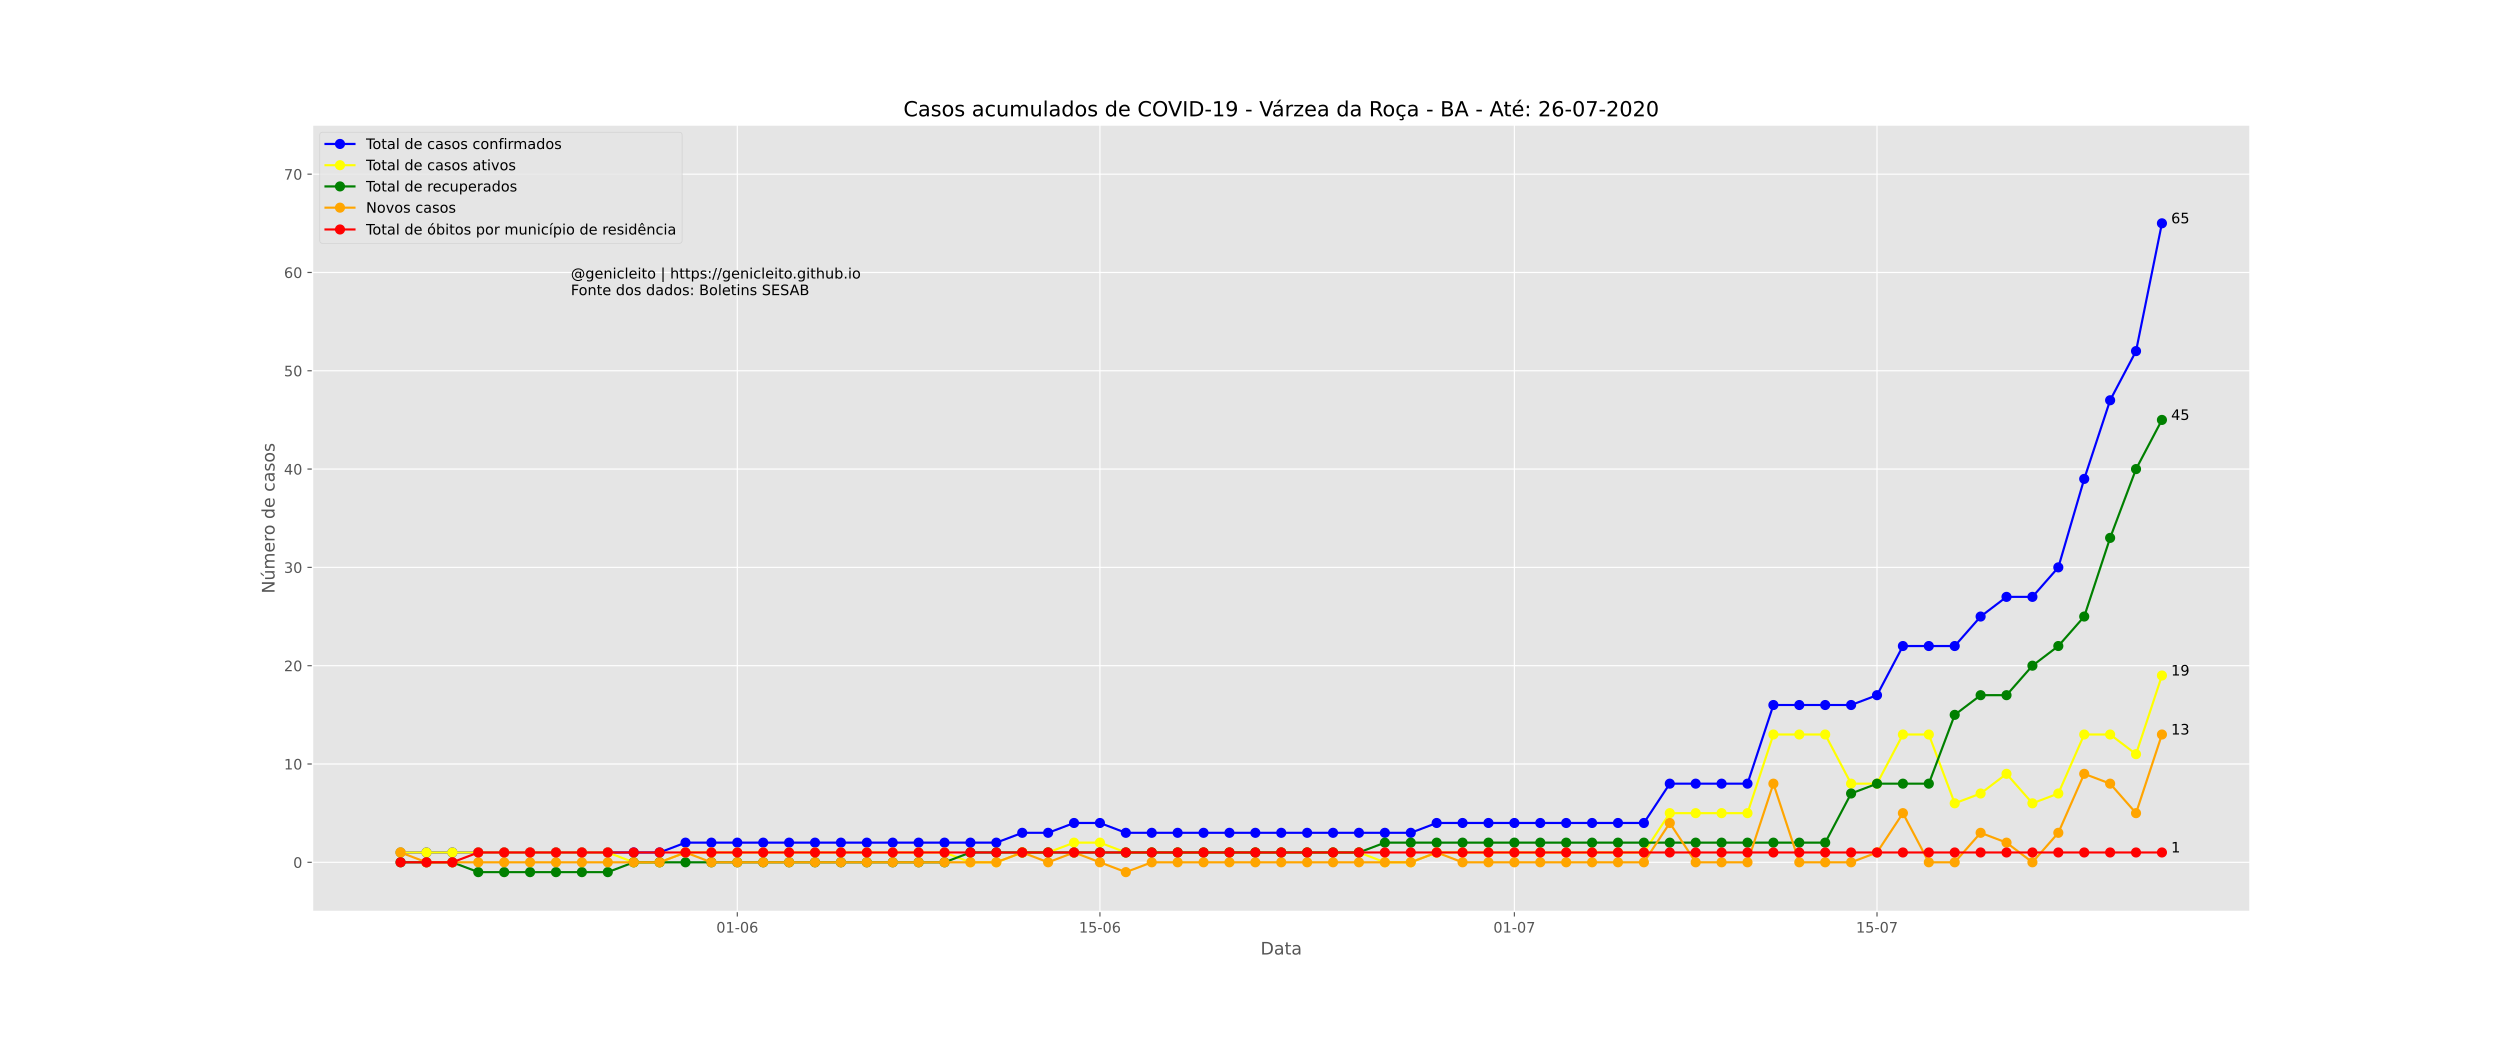 <?xml version="1.0" encoding="utf-8" standalone="no"?>
<!DOCTYPE svg PUBLIC "-//W3C//DTD SVG 1.1//EN"
  "http://www.w3.org/Graphics/SVG/1.1/DTD/svg11.dtd">
<!-- Created with matplotlib (https://matplotlib.org/) -->
<svg height="720pt" version="1.1" viewBox="0 0 1728 720" width="1728pt" xmlns="http://www.w3.org/2000/svg" xmlns:xlink="http://www.w3.org/1999/xlink">
 <defs>
  <style type="text/css">
*{stroke-linecap:butt;stroke-linejoin:round;}
  </style>
 </defs>
 <g id="figure_1">
  <g id="patch_1">
   <path d="M 0 720 
L 1728 720 
L 1728 0 
L 0 0 
z
" style="fill:#ffffff;"/>
  </g>
  <g id="axes_1">
   <g id="patch_2">
    <path d="M 216 630 
L 1555.2 630 
L 1555.2 86.4 
L 216 86.4 
z
" style="fill:#e5e5e5;"/>
   </g>
   <g id="matplotlib.axis_1">
    <g id="xtick_1">
     <g id="line2d_1">
      <path clip-path="url(#p3a296a7c1a)" d="M 509.621 630 
L 509.621 86.4 
" style="fill:none;stroke:#ffffff;stroke-linecap:square;stroke-width:0.8;"/>
     </g>
     <g id="line2d_2">
      <defs>
       <path d="M 0 0 
L 0 3.5 
" id="m2face8fa16" style="stroke:#555555;stroke-width:0.8;"/>
      </defs>
      <g>
       <use style="fill:#555555;stroke:#555555;stroke-width:0.8;" x="509.621" xlink:href="#m2face8fa16" y="630"/>
      </g>
     </g>
     <g id="text_1">
      <!-- 01-06 -->
      <defs>
       <path d="M 31.781 66.406 
Q 24.172 66.406 20.328 58.906 
Q 16.5 51.422 16.5 36.375 
Q 16.5 21.391 20.328 13.891 
Q 24.172 6.391 31.781 6.391 
Q 39.453 6.391 43.281 13.891 
Q 47.125 21.391 47.125 36.375 
Q 47.125 51.422 43.281 58.906 
Q 39.453 66.406 31.781 66.406 
z
M 31.781 74.219 
Q 44.047 74.219 50.516 64.516 
Q 56.984 54.828 56.984 36.375 
Q 56.984 17.969 50.516 8.266 
Q 44.047 -1.422 31.781 -1.422 
Q 19.531 -1.422 13.062 8.266 
Q 6.594 17.969 6.594 36.375 
Q 6.594 54.828 13.062 64.516 
Q 19.531 74.219 31.781 74.219 
z
" id="DejaVuSans-48"/>
       <path d="M 12.406 8.297 
L 28.516 8.297 
L 28.516 63.922 
L 10.984 60.406 
L 10.984 69.391 
L 28.422 72.906 
L 38.281 72.906 
L 38.281 8.297 
L 54.391 8.297 
L 54.391 0 
L 12.406 0 
z
" id="DejaVuSans-49"/>
       <path d="M 4.891 31.391 
L 31.203 31.391 
L 31.203 23.391 
L 4.891 23.391 
z
" id="DejaVuSans-45"/>
       <path d="M 33.016 40.375 
Q 26.375 40.375 22.484 35.828 
Q 18.609 31.297 18.609 23.391 
Q 18.609 15.531 22.484 10.953 
Q 26.375 6.391 33.016 6.391 
Q 39.656 6.391 43.531 10.953 
Q 47.406 15.531 47.406 23.391 
Q 47.406 31.297 43.531 35.828 
Q 39.656 40.375 33.016 40.375 
z
M 52.594 71.297 
L 52.594 62.312 
Q 48.875 64.062 45.094 64.984 
Q 41.312 65.922 37.594 65.922 
Q 27.828 65.922 22.672 59.328 
Q 17.531 52.734 16.797 39.406 
Q 19.672 43.656 24.016 45.922 
Q 28.375 48.188 33.594 48.188 
Q 44.578 48.188 50.953 41.516 
Q 57.328 34.859 57.328 23.391 
Q 57.328 12.156 50.688 5.359 
Q 44.047 -1.422 33.016 -1.422 
Q 20.359 -1.422 13.672 8.266 
Q 6.984 17.969 6.984 36.375 
Q 6.984 53.656 15.188 63.938 
Q 23.391 74.219 37.203 74.219 
Q 40.922 74.219 44.703 73.484 
Q 48.484 72.75 52.594 71.297 
z
" id="DejaVuSans-54"/>
      </defs>
      <g style="fill:#555555;" transform="translate(495.092 644.598)scale(0.1 -0.1)">
       <use xlink:href="#DejaVuSans-48"/>
       <use x="63.623" xlink:href="#DejaVuSans-49"/>
       <use x="127.246" xlink:href="#DejaVuSans-45"/>
       <use x="163.33" xlink:href="#DejaVuSans-48"/>
       <use x="226.953" xlink:href="#DejaVuSans-54"/>
      </g>
     </g>
    </g>
    <g id="xtick_2">
     <g id="line2d_3">
      <path clip-path="url(#p3a296a7c1a)" d="M 760.274 630 
L 760.274 86.4 
" style="fill:none;stroke:#ffffff;stroke-linecap:square;stroke-width:0.8;"/>
     </g>
     <g id="line2d_4">
      <g>
       <use style="fill:#555555;stroke:#555555;stroke-width:0.8;" x="760.274" xlink:href="#m2face8fa16" y="630"/>
      </g>
     </g>
     <g id="text_2">
      <!-- 15-06 -->
      <defs>
       <path d="M 10.797 72.906 
L 49.516 72.906 
L 49.516 64.594 
L 19.828 64.594 
L 19.828 46.734 
Q 21.969 47.469 24.109 47.828 
Q 26.266 48.188 28.422 48.188 
Q 40.625 48.188 47.75 41.5 
Q 54.891 34.812 54.891 23.391 
Q 54.891 11.625 47.562 5.094 
Q 40.234 -1.422 26.906 -1.422 
Q 22.312 -1.422 17.547 -0.641 
Q 12.797 0.141 7.719 1.703 
L 7.719 11.625 
Q 12.109 9.234 16.797 8.062 
Q 21.484 6.891 26.703 6.891 
Q 35.156 6.891 40.078 11.328 
Q 45.016 15.766 45.016 23.391 
Q 45.016 31 40.078 35.438 
Q 35.156 39.891 26.703 39.891 
Q 22.75 39.891 18.812 39.016 
Q 14.891 38.141 10.797 36.281 
z
" id="DejaVuSans-53"/>
      </defs>
      <g style="fill:#555555;" transform="translate(745.745 644.598)scale(0.1 -0.1)">
       <use xlink:href="#DejaVuSans-49"/>
       <use x="63.623" xlink:href="#DejaVuSans-53"/>
       <use x="127.246" xlink:href="#DejaVuSans-45"/>
       <use x="163.33" xlink:href="#DejaVuSans-48"/>
       <use x="226.953" xlink:href="#DejaVuSans-54"/>
      </g>
     </g>
    </g>
    <g id="xtick_3">
     <g id="line2d_5">
      <path clip-path="url(#p3a296a7c1a)" d="M 1046.734 630 
L 1046.734 86.4 
" style="fill:none;stroke:#ffffff;stroke-linecap:square;stroke-width:0.8;"/>
     </g>
     <g id="line2d_6">
      <g>
       <use style="fill:#555555;stroke:#555555;stroke-width:0.8;" x="1046.734" xlink:href="#m2face8fa16" y="630"/>
      </g>
     </g>
     <g id="text_3">
      <!-- 01-07 -->
      <defs>
       <path d="M 8.203 72.906 
L 55.078 72.906 
L 55.078 68.703 
L 28.609 0 
L 18.312 0 
L 43.219 64.594 
L 8.203 64.594 
z
" id="DejaVuSans-55"/>
      </defs>
      <g style="fill:#555555;" transform="translate(1032.205 644.598)scale(0.1 -0.1)">
       <use xlink:href="#DejaVuSans-48"/>
       <use x="63.623" xlink:href="#DejaVuSans-49"/>
       <use x="127.246" xlink:href="#DejaVuSans-45"/>
       <use x="163.33" xlink:href="#DejaVuSans-48"/>
       <use x="226.953" xlink:href="#DejaVuSans-55"/>
      </g>
     </g>
    </g>
    <g id="xtick_4">
     <g id="line2d_7">
      <path clip-path="url(#p3a296a7c1a)" d="M 1297.386 630 
L 1297.386 86.4 
" style="fill:none;stroke:#ffffff;stroke-linecap:square;stroke-width:0.8;"/>
     </g>
     <g id="line2d_8">
      <g>
       <use style="fill:#555555;stroke:#555555;stroke-width:0.8;" x="1297.386" xlink:href="#m2face8fa16" y="630"/>
      </g>
     </g>
     <g id="text_4">
      <!-- 15-07 -->
      <g style="fill:#555555;" transform="translate(1282.857 644.598)scale(0.1 -0.1)">
       <use xlink:href="#DejaVuSans-49"/>
       <use x="63.623" xlink:href="#DejaVuSans-53"/>
       <use x="127.246" xlink:href="#DejaVuSans-45"/>
       <use x="163.33" xlink:href="#DejaVuSans-48"/>
       <use x="226.953" xlink:href="#DejaVuSans-55"/>
      </g>
     </g>
    </g>
    <g id="text_5">
     <!-- Data -->
     <defs>
      <path d="M 19.672 64.797 
L 19.672 8.109 
L 31.594 8.109 
Q 46.688 8.109 53.688 14.938 
Q 60.688 21.781 60.688 36.531 
Q 60.688 51.172 53.688 57.984 
Q 46.688 64.797 31.594 64.797 
z
M 9.812 72.906 
L 30.078 72.906 
Q 51.266 72.906 61.172 64.094 
Q 71.094 55.281 71.094 36.531 
Q 71.094 17.672 61.125 8.828 
Q 51.172 0 30.078 0 
L 9.812 0 
z
" id="DejaVuSans-68"/>
      <path d="M 34.281 27.484 
Q 23.391 27.484 19.188 25 
Q 14.984 22.516 14.984 16.5 
Q 14.984 11.719 18.141 8.906 
Q 21.297 6.109 26.703 6.109 
Q 34.188 6.109 38.703 11.406 
Q 43.219 16.703 43.219 25.484 
L 43.219 27.484 
z
M 52.203 31.203 
L 52.203 0 
L 43.219 0 
L 43.219 8.297 
Q 40.141 3.328 35.547 0.953 
Q 30.953 -1.422 24.312 -1.422 
Q 15.922 -1.422 10.953 3.297 
Q 6 8.016 6 15.922 
Q 6 25.141 12.172 29.828 
Q 18.359 34.516 30.609 34.516 
L 43.219 34.516 
L 43.219 35.406 
Q 43.219 41.609 39.141 45 
Q 35.062 48.391 27.688 48.391 
Q 23 48.391 18.547 47.266 
Q 14.109 46.141 10.016 43.891 
L 10.016 52.203 
Q 14.938 54.109 19.578 55.047 
Q 24.219 56 28.609 56 
Q 40.484 56 46.344 49.844 
Q 52.203 43.703 52.203 31.203 
z
" id="DejaVuSans-97"/>
      <path d="M 18.312 70.219 
L 18.312 54.688 
L 36.812 54.688 
L 36.812 47.703 
L 18.312 47.703 
L 18.312 18.016 
Q 18.312 11.328 20.141 9.422 
Q 21.969 7.516 27.594 7.516 
L 36.812 7.516 
L 36.812 0 
L 27.594 0 
Q 17.188 0 13.234 3.875 
Q 9.281 7.766 9.281 18.016 
L 9.281 47.703 
L 2.688 47.703 
L 2.688 54.688 
L 9.281 54.688 
L 9.281 70.219 
z
" id="DejaVuSans-116"/>
     </defs>
     <g style="fill:#555555;" transform="translate(871.274 659.796)scale(0.12 -0.12)">
      <use xlink:href="#DejaVuSans-68"/>
      <use x="77.002" xlink:href="#DejaVuSans-97"/>
      <use x="138.281" xlink:href="#DejaVuSans-116"/>
      <use x="177.49" xlink:href="#DejaVuSans-97"/>
     </g>
    </g>
   </g>
   <g id="matplotlib.axis_2">
    <g id="ytick_1">
     <g id="line2d_9">
      <path clip-path="url(#p3a296a7c1a)" d="M 216 596.025 
L 1555.2 596.025 
" style="fill:none;stroke:#ffffff;stroke-linecap:square;stroke-width:0.8;"/>
     </g>
     <g id="line2d_10">
      <defs>
       <path d="M 0 0 
L -3.5 0 
" id="m55d991482d" style="stroke:#555555;stroke-width:0.8;"/>
      </defs>
      <g>
       <use style="fill:#555555;stroke:#555555;stroke-width:0.8;" x="216" xlink:href="#m55d991482d" y="596.025"/>
      </g>
     </g>
     <g id="text_6">
      <!-- 0 -->
      <g style="fill:#555555;" transform="translate(202.637 599.824)scale(0.1 -0.1)">
       <use xlink:href="#DejaVuSans-48"/>
      </g>
     </g>
    </g>
    <g id="ytick_2">
     <g id="line2d_11">
      <path clip-path="url(#p3a296a7c1a)" d="M 216 528.075 
L 1555.2 528.075 
" style="fill:none;stroke:#ffffff;stroke-linecap:square;stroke-width:0.8;"/>
     </g>
     <g id="line2d_12">
      <g>
       <use style="fill:#555555;stroke:#555555;stroke-width:0.8;" x="216" xlink:href="#m55d991482d" y="528.075"/>
      </g>
     </g>
     <g id="text_7">
      <!-- 10 -->
      <g style="fill:#555555;" transform="translate(196.275 531.874)scale(0.1 -0.1)">
       <use xlink:href="#DejaVuSans-49"/>
       <use x="63.623" xlink:href="#DejaVuSans-48"/>
      </g>
     </g>
    </g>
    <g id="ytick_3">
     <g id="line2d_13">
      <path clip-path="url(#p3a296a7c1a)" d="M 216 460.125 
L 1555.2 460.125 
" style="fill:none;stroke:#ffffff;stroke-linecap:square;stroke-width:0.8;"/>
     </g>
     <g id="line2d_14">
      <g>
       <use style="fill:#555555;stroke:#555555;stroke-width:0.8;" x="216" xlink:href="#m55d991482d" y="460.125"/>
      </g>
     </g>
     <g id="text_8">
      <!-- 20 -->
      <defs>
       <path d="M 19.188 8.297 
L 53.609 8.297 
L 53.609 0 
L 7.328 0 
L 7.328 8.297 
Q 12.938 14.109 22.625 23.891 
Q 32.328 33.688 34.812 36.531 
Q 39.547 41.844 41.422 45.531 
Q 43.312 49.219 43.312 52.781 
Q 43.312 58.594 39.234 62.25 
Q 35.156 65.922 28.609 65.922 
Q 23.969 65.922 18.812 64.312 
Q 13.672 62.703 7.812 59.422 
L 7.812 69.391 
Q 13.766 71.781 18.938 73 
Q 24.125 74.219 28.422 74.219 
Q 39.75 74.219 46.484 68.547 
Q 53.219 62.891 53.219 53.422 
Q 53.219 48.922 51.531 44.891 
Q 49.859 40.875 45.406 35.406 
Q 44.188 33.984 37.641 27.219 
Q 31.109 20.453 19.188 8.297 
z
" id="DejaVuSans-50"/>
      </defs>
      <g style="fill:#555555;" transform="translate(196.275 463.924)scale(0.1 -0.1)">
       <use xlink:href="#DejaVuSans-50"/>
       <use x="63.623" xlink:href="#DejaVuSans-48"/>
      </g>
     </g>
    </g>
    <g id="ytick_4">
     <g id="line2d_15">
      <path clip-path="url(#p3a296a7c1a)" d="M 216 392.175 
L 1555.2 392.175 
" style="fill:none;stroke:#ffffff;stroke-linecap:square;stroke-width:0.8;"/>
     </g>
     <g id="line2d_16">
      <g>
       <use style="fill:#555555;stroke:#555555;stroke-width:0.8;" x="216" xlink:href="#m55d991482d" y="392.175"/>
      </g>
     </g>
     <g id="text_9">
      <!-- 30 -->
      <defs>
       <path d="M 40.578 39.312 
Q 47.656 37.797 51.625 33 
Q 55.609 28.219 55.609 21.188 
Q 55.609 10.406 48.188 4.484 
Q 40.766 -1.422 27.094 -1.422 
Q 22.516 -1.422 17.656 -0.516 
Q 12.797 0.391 7.625 2.203 
L 7.625 11.719 
Q 11.719 9.328 16.594 8.109 
Q 21.484 6.891 26.812 6.891 
Q 36.078 6.891 40.938 10.547 
Q 45.797 14.203 45.797 21.188 
Q 45.797 27.641 41.281 31.266 
Q 36.766 34.906 28.719 34.906 
L 20.219 34.906 
L 20.219 43.016 
L 29.109 43.016 
Q 36.375 43.016 40.234 45.922 
Q 44.094 48.828 44.094 54.297 
Q 44.094 59.906 40.109 62.906 
Q 36.141 65.922 28.719 65.922 
Q 24.656 65.922 20.016 65.031 
Q 15.375 64.156 9.812 62.312 
L 9.812 71.094 
Q 15.438 72.656 20.344 73.438 
Q 25.25 74.219 29.594 74.219 
Q 40.828 74.219 47.359 69.109 
Q 53.906 64.016 53.906 55.328 
Q 53.906 49.266 50.438 45.094 
Q 46.969 40.922 40.578 39.312 
z
" id="DejaVuSans-51"/>
      </defs>
      <g style="fill:#555555;" transform="translate(196.275 395.974)scale(0.1 -0.1)">
       <use xlink:href="#DejaVuSans-51"/>
       <use x="63.623" xlink:href="#DejaVuSans-48"/>
      </g>
     </g>
    </g>
    <g id="ytick_5">
     <g id="line2d_17">
      <path clip-path="url(#p3a296a7c1a)" d="M 216 324.225 
L 1555.2 324.225 
" style="fill:none;stroke:#ffffff;stroke-linecap:square;stroke-width:0.8;"/>
     </g>
     <g id="line2d_18">
      <g>
       <use style="fill:#555555;stroke:#555555;stroke-width:0.8;" x="216" xlink:href="#m55d991482d" y="324.225"/>
      </g>
     </g>
     <g id="text_10">
      <!-- 40 -->
      <defs>
       <path d="M 37.797 64.312 
L 12.891 25.391 
L 37.797 25.391 
z
M 35.203 72.906 
L 47.609 72.906 
L 47.609 25.391 
L 58.016 25.391 
L 58.016 17.188 
L 47.609 17.188 
L 47.609 0 
L 37.797 0 
L 37.797 17.188 
L 4.891 17.188 
L 4.891 26.703 
z
" id="DejaVuSans-52"/>
      </defs>
      <g style="fill:#555555;" transform="translate(196.275 328.024)scale(0.1 -0.1)">
       <use xlink:href="#DejaVuSans-52"/>
       <use x="63.623" xlink:href="#DejaVuSans-48"/>
      </g>
     </g>
    </g>
    <g id="ytick_6">
     <g id="line2d_19">
      <path clip-path="url(#p3a296a7c1a)" d="M 216 256.275 
L 1555.2 256.275 
" style="fill:none;stroke:#ffffff;stroke-linecap:square;stroke-width:0.8;"/>
     </g>
     <g id="line2d_20">
      <g>
       <use style="fill:#555555;stroke:#555555;stroke-width:0.8;" x="216" xlink:href="#m55d991482d" y="256.275"/>
      </g>
     </g>
     <g id="text_11">
      <!-- 50 -->
      <g style="fill:#555555;" transform="translate(196.275 260.074)scale(0.1 -0.1)">
       <use xlink:href="#DejaVuSans-53"/>
       <use x="63.623" xlink:href="#DejaVuSans-48"/>
      </g>
     </g>
    </g>
    <g id="ytick_7">
     <g id="line2d_21">
      <path clip-path="url(#p3a296a7c1a)" d="M 216 188.325 
L 1555.2 188.325 
" style="fill:none;stroke:#ffffff;stroke-linecap:square;stroke-width:0.8;"/>
     </g>
     <g id="line2d_22">
      <g>
       <use style="fill:#555555;stroke:#555555;stroke-width:0.8;" x="216" xlink:href="#m55d991482d" y="188.325"/>
      </g>
     </g>
     <g id="text_12">
      <!-- 60 -->
      <g style="fill:#555555;" transform="translate(196.275 192.124)scale(0.1 -0.1)">
       <use xlink:href="#DejaVuSans-54"/>
       <use x="63.623" xlink:href="#DejaVuSans-48"/>
      </g>
     </g>
    </g>
    <g id="ytick_8">
     <g id="line2d_23">
      <path clip-path="url(#p3a296a7c1a)" d="M 216 120.375 
L 1555.2 120.375 
" style="fill:none;stroke:#ffffff;stroke-linecap:square;stroke-width:0.8;"/>
     </g>
     <g id="line2d_24">
      <g>
       <use style="fill:#555555;stroke:#555555;stroke-width:0.8;" x="216" xlink:href="#m55d991482d" y="120.375"/>
      </g>
     </g>
     <g id="text_13">
      <!-- 70 -->
      <g style="fill:#555555;" transform="translate(196.275 124.174)scale(0.1 -0.1)">
       <use xlink:href="#DejaVuSans-55"/>
       <use x="63.623" xlink:href="#DejaVuSans-48"/>
      </g>
     </g>
    </g>
    <g id="text_14">
     <!-- Número de casos -->
     <defs>
      <path d="M 9.812 72.906 
L 23.094 72.906 
L 55.422 11.922 
L 55.422 72.906 
L 64.984 72.906 
L 64.984 0 
L 51.703 0 
L 19.391 60.984 
L 19.391 0 
L 9.812 0 
z
" id="DejaVuSans-78"/>
      <path d="M 8.5 21.578 
L 8.5 54.688 
L 17.484 54.688 
L 17.484 21.922 
Q 17.484 14.156 20.5 10.266 
Q 23.531 6.391 29.594 6.391 
Q 36.859 6.391 41.078 11.031 
Q 45.312 15.672 45.312 23.688 
L 45.312 54.688 
L 54.297 54.688 
L 54.297 0 
L 45.312 0 
L 45.312 8.406 
Q 42.047 3.422 37.719 1 
Q 33.406 -1.422 27.688 -1.422 
Q 18.266 -1.422 13.375 4.438 
Q 8.5 10.297 8.5 21.578 
z
M 31.109 56 
z
M 37.781 79.984 
L 47.5 79.984 
L 31.594 61.625 
L 24.109 61.625 
z
" id="DejaVuSans-250"/>
      <path d="M 52 44.188 
Q 55.375 50.25 60.062 53.125 
Q 64.75 56 71.094 56 
Q 79.641 56 84.281 50.016 
Q 88.922 44.047 88.922 33.016 
L 88.922 0 
L 79.891 0 
L 79.891 32.719 
Q 79.891 40.578 77.094 44.375 
Q 74.312 48.188 68.609 48.188 
Q 61.625 48.188 57.562 43.547 
Q 53.516 38.922 53.516 30.906 
L 53.516 0 
L 44.484 0 
L 44.484 32.719 
Q 44.484 40.625 41.703 44.406 
Q 38.922 48.188 33.109 48.188 
Q 26.219 48.188 22.156 43.531 
Q 18.109 38.875 18.109 30.906 
L 18.109 0 
L 9.078 0 
L 9.078 54.688 
L 18.109 54.688 
L 18.109 46.188 
Q 21.188 51.219 25.484 53.609 
Q 29.781 56 35.688 56 
Q 41.656 56 45.828 52.969 
Q 50 49.953 52 44.188 
z
" id="DejaVuSans-109"/>
      <path d="M 56.203 29.594 
L 56.203 25.203 
L 14.891 25.203 
Q 15.484 15.922 20.484 11.062 
Q 25.484 6.203 34.422 6.203 
Q 39.594 6.203 44.453 7.469 
Q 49.312 8.734 54.109 11.281 
L 54.109 2.781 
Q 49.266 0.734 44.188 -0.344 
Q 39.109 -1.422 33.891 -1.422 
Q 20.797 -1.422 13.156 6.188 
Q 5.516 13.812 5.516 26.812 
Q 5.516 40.234 12.766 48.109 
Q 20.016 56 32.328 56 
Q 43.359 56 49.781 48.891 
Q 56.203 41.797 56.203 29.594 
z
M 47.219 32.234 
Q 47.125 39.594 43.094 43.984 
Q 39.062 48.391 32.422 48.391 
Q 24.906 48.391 20.391 44.141 
Q 15.875 39.891 15.188 32.172 
z
" id="DejaVuSans-101"/>
      <path d="M 41.109 46.297 
Q 39.594 47.172 37.812 47.578 
Q 36.031 48 33.891 48 
Q 26.266 48 22.188 43.047 
Q 18.109 38.094 18.109 28.812 
L 18.109 0 
L 9.078 0 
L 9.078 54.688 
L 18.109 54.688 
L 18.109 46.188 
Q 20.953 51.172 25.484 53.578 
Q 30.031 56 36.531 56 
Q 37.453 56 38.578 55.875 
Q 39.703 55.766 41.062 55.516 
z
" id="DejaVuSans-114"/>
      <path d="M 30.609 48.391 
Q 23.391 48.391 19.188 42.75 
Q 14.984 37.109 14.984 27.297 
Q 14.984 17.484 19.156 11.844 
Q 23.344 6.203 30.609 6.203 
Q 37.797 6.203 41.984 11.859 
Q 46.188 17.531 46.188 27.297 
Q 46.188 37.016 41.984 42.703 
Q 37.797 48.391 30.609 48.391 
z
M 30.609 56 
Q 42.328 56 49.016 48.375 
Q 55.719 40.766 55.719 27.297 
Q 55.719 13.875 49.016 6.219 
Q 42.328 -1.422 30.609 -1.422 
Q 18.844 -1.422 12.172 6.219 
Q 5.516 13.875 5.516 27.297 
Q 5.516 40.766 12.172 48.375 
Q 18.844 56 30.609 56 
z
" id="DejaVuSans-111"/>
      <path id="DejaVuSans-32"/>
      <path d="M 45.406 46.391 
L 45.406 75.984 
L 54.391 75.984 
L 54.391 0 
L 45.406 0 
L 45.406 8.203 
Q 42.578 3.328 38.25 0.953 
Q 33.938 -1.422 27.875 -1.422 
Q 17.969 -1.422 11.734 6.484 
Q 5.516 14.406 5.516 27.297 
Q 5.516 40.188 11.734 48.094 
Q 17.969 56 27.875 56 
Q 33.938 56 38.25 53.625 
Q 42.578 51.266 45.406 46.391 
z
M 14.797 27.297 
Q 14.797 17.391 18.875 11.75 
Q 22.953 6.109 30.078 6.109 
Q 37.203 6.109 41.297 11.75 
Q 45.406 17.391 45.406 27.297 
Q 45.406 37.203 41.297 42.844 
Q 37.203 48.484 30.078 48.484 
Q 22.953 48.484 18.875 42.844 
Q 14.797 37.203 14.797 27.297 
z
" id="DejaVuSans-100"/>
      <path d="M 48.781 52.594 
L 48.781 44.188 
Q 44.969 46.297 41.141 47.344 
Q 37.312 48.391 33.406 48.391 
Q 24.656 48.391 19.812 42.844 
Q 14.984 37.312 14.984 27.297 
Q 14.984 17.281 19.812 11.734 
Q 24.656 6.203 33.406 6.203 
Q 37.312 6.203 41.141 7.25 
Q 44.969 8.297 48.781 10.406 
L 48.781 2.094 
Q 45.016 0.344 40.984 -0.531 
Q 36.969 -1.422 32.422 -1.422 
Q 20.062 -1.422 12.781 6.344 
Q 5.516 14.109 5.516 27.297 
Q 5.516 40.672 12.859 48.328 
Q 20.219 56 33.016 56 
Q 37.156 56 41.109 55.141 
Q 45.062 54.297 48.781 52.594 
z
" id="DejaVuSans-99"/>
      <path d="M 44.281 53.078 
L 44.281 44.578 
Q 40.484 46.531 36.375 47.5 
Q 32.281 48.484 27.875 48.484 
Q 21.188 48.484 17.844 46.438 
Q 14.5 44.391 14.5 40.281 
Q 14.5 37.156 16.891 35.375 
Q 19.281 33.594 26.516 31.984 
L 29.594 31.297 
Q 39.156 29.25 43.188 25.516 
Q 47.219 21.781 47.219 15.094 
Q 47.219 7.469 41.188 3.016 
Q 35.156 -1.422 24.609 -1.422 
Q 20.219 -1.422 15.453 -0.562 
Q 10.688 0.297 5.422 2 
L 5.422 11.281 
Q 10.406 8.688 15.234 7.391 
Q 20.062 6.109 24.812 6.109 
Q 31.156 6.109 34.562 8.281 
Q 37.984 10.453 37.984 14.406 
Q 37.984 18.062 35.516 20.016 
Q 33.062 21.969 24.703 23.781 
L 21.578 24.516 
Q 13.234 26.266 9.516 29.906 
Q 5.812 33.547 5.812 39.891 
Q 5.812 47.609 11.281 51.797 
Q 16.75 56 26.812 56 
Q 31.781 56 36.172 55.266 
Q 40.578 54.547 44.281 53.078 
z
" id="DejaVuSans-115"/>
     </defs>
     <g style="fill:#555555;" transform="translate(189.779 410.243)rotate(-90)scale(0.12 -0.12)">
      <use xlink:href="#DejaVuSans-78"/>
      <use x="74.805" xlink:href="#DejaVuSans-250"/>
      <use x="138.184" xlink:href="#DejaVuSans-109"/>
      <use x="235.596" xlink:href="#DejaVuSans-101"/>
      <use x="297.119" xlink:href="#DejaVuSans-114"/>
      <use x="335.982" xlink:href="#DejaVuSans-111"/>
      <use x="397.164" xlink:href="#DejaVuSans-32"/>
      <use x="428.951" xlink:href="#DejaVuSans-100"/>
      <use x="492.428" xlink:href="#DejaVuSans-101"/>
      <use x="553.951" xlink:href="#DejaVuSans-32"/>
      <use x="585.738" xlink:href="#DejaVuSans-99"/>
      <use x="640.719" xlink:href="#DejaVuSans-97"/>
      <use x="701.998" xlink:href="#DejaVuSans-115"/>
      <use x="754.098" xlink:href="#DejaVuSans-111"/>
      <use x="815.279" xlink:href="#DejaVuSans-115"/>
     </g>
    </g>
   </g>
   <g id="line2d_25">
    <path clip-path="url(#p3a296a7c1a)" d="M 276.873 589.23 
L 294.776 589.23 
L 312.68 589.23 
L 330.584 589.23 
L 348.488 589.23 
L 366.391 589.23 
L 384.295 589.23 
L 402.199 589.23 
L 420.103 589.23 
L 438.006 589.23 
L 455.91 589.23 
L 473.814 582.435 
L 491.718 582.435 
L 509.621 582.435 
L 527.525 582.435 
L 545.429 582.435 
L 563.333 582.435 
L 581.236 582.435 
L 599.14 582.435 
L 617.044 582.435 
L 634.948 582.435 
L 652.851 582.435 
L 670.755 582.435 
L 688.659 582.435 
L 706.563 575.64 
L 724.466 575.64 
L 742.37 568.845 
L 760.274 568.845 
L 778.178 575.64 
L 796.081 575.64 
L 813.985 575.64 
L 831.889 575.64 
L 849.793 575.64 
L 867.696 575.64 
L 885.6 575.64 
L 903.504 575.64 
L 921.407 575.64 
L 939.311 575.64 
L 957.215 575.64 
L 975.119 575.64 
L 993.022 568.845 
L 1010.926 568.845 
L 1028.83 568.845 
L 1046.734 568.845 
L 1064.637 568.845 
L 1082.541 568.845 
L 1100.445 568.845 
L 1118.349 568.845 
L 1136.252 568.845 
L 1154.156 541.665 
L 1172.06 541.665 
L 1189.964 541.665 
L 1207.867 541.665 
L 1225.771 487.305 
L 1243.675 487.305 
L 1261.579 487.305 
L 1279.482 487.305 
L 1297.386 480.51 
L 1315.29 446.535 
L 1333.194 446.535 
L 1351.097 446.535 
L 1369.001 426.15 
L 1386.905 412.56 
L 1404.809 412.56 
L 1422.712 392.175 
L 1440.616 331.02 
L 1458.52 276.66 
L 1476.424 242.685 
L 1494.327 154.35 
" style="fill:none;stroke:#0000ff;stroke-linecap:square;stroke-width:1.5;"/>
    <defs>
     <path d="M 0 3 
C 0.796 3 1.559 2.684 2.121 2.121 
C 2.684 1.559 3 0.796 3 0 
C 3 -0.796 2.684 -1.559 2.121 -2.121 
C 1.559 -2.684 0.796 -3 0 -3 
C -0.796 -3 -1.559 -2.684 -2.121 -2.121 
C -2.684 -1.559 -3 -0.796 -3 0 
C -3 0.796 -2.684 1.559 -2.121 2.121 
C -1.559 2.684 -0.796 3 0 3 
z
" id="mde20613c41" style="stroke:#0000ff;"/>
    </defs>
    <g clip-path="url(#p3a296a7c1a)">
     <use style="fill:#0000ff;stroke:#0000ff;" x="276.873" xlink:href="#mde20613c41" y="589.23"/>
     <use style="fill:#0000ff;stroke:#0000ff;" x="294.776" xlink:href="#mde20613c41" y="589.23"/>
     <use style="fill:#0000ff;stroke:#0000ff;" x="312.68" xlink:href="#mde20613c41" y="589.23"/>
     <use style="fill:#0000ff;stroke:#0000ff;" x="330.584" xlink:href="#mde20613c41" y="589.23"/>
     <use style="fill:#0000ff;stroke:#0000ff;" x="348.488" xlink:href="#mde20613c41" y="589.23"/>
     <use style="fill:#0000ff;stroke:#0000ff;" x="366.391" xlink:href="#mde20613c41" y="589.23"/>
     <use style="fill:#0000ff;stroke:#0000ff;" x="384.295" xlink:href="#mde20613c41" y="589.23"/>
     <use style="fill:#0000ff;stroke:#0000ff;" x="402.199" xlink:href="#mde20613c41" y="589.23"/>
     <use style="fill:#0000ff;stroke:#0000ff;" x="420.103" xlink:href="#mde20613c41" y="589.23"/>
     <use style="fill:#0000ff;stroke:#0000ff;" x="438.006" xlink:href="#mde20613c41" y="589.23"/>
     <use style="fill:#0000ff;stroke:#0000ff;" x="455.91" xlink:href="#mde20613c41" y="589.23"/>
     <use style="fill:#0000ff;stroke:#0000ff;" x="473.814" xlink:href="#mde20613c41" y="582.435"/>
     <use style="fill:#0000ff;stroke:#0000ff;" x="491.718" xlink:href="#mde20613c41" y="582.435"/>
     <use style="fill:#0000ff;stroke:#0000ff;" x="509.621" xlink:href="#mde20613c41" y="582.435"/>
     <use style="fill:#0000ff;stroke:#0000ff;" x="527.525" xlink:href="#mde20613c41" y="582.435"/>
     <use style="fill:#0000ff;stroke:#0000ff;" x="545.429" xlink:href="#mde20613c41" y="582.435"/>
     <use style="fill:#0000ff;stroke:#0000ff;" x="563.333" xlink:href="#mde20613c41" y="582.435"/>
     <use style="fill:#0000ff;stroke:#0000ff;" x="581.236" xlink:href="#mde20613c41" y="582.435"/>
     <use style="fill:#0000ff;stroke:#0000ff;" x="599.14" xlink:href="#mde20613c41" y="582.435"/>
     <use style="fill:#0000ff;stroke:#0000ff;" x="617.044" xlink:href="#mde20613c41" y="582.435"/>
     <use style="fill:#0000ff;stroke:#0000ff;" x="634.948" xlink:href="#mde20613c41" y="582.435"/>
     <use style="fill:#0000ff;stroke:#0000ff;" x="652.851" xlink:href="#mde20613c41" y="582.435"/>
     <use style="fill:#0000ff;stroke:#0000ff;" x="670.755" xlink:href="#mde20613c41" y="582.435"/>
     <use style="fill:#0000ff;stroke:#0000ff;" x="688.659" xlink:href="#mde20613c41" y="582.435"/>
     <use style="fill:#0000ff;stroke:#0000ff;" x="706.563" xlink:href="#mde20613c41" y="575.64"/>
     <use style="fill:#0000ff;stroke:#0000ff;" x="724.466" xlink:href="#mde20613c41" y="575.64"/>
     <use style="fill:#0000ff;stroke:#0000ff;" x="742.37" xlink:href="#mde20613c41" y="568.845"/>
     <use style="fill:#0000ff;stroke:#0000ff;" x="760.274" xlink:href="#mde20613c41" y="568.845"/>
     <use style="fill:#0000ff;stroke:#0000ff;" x="778.178" xlink:href="#mde20613c41" y="575.64"/>
     <use style="fill:#0000ff;stroke:#0000ff;" x="796.081" xlink:href="#mde20613c41" y="575.64"/>
     <use style="fill:#0000ff;stroke:#0000ff;" x="813.985" xlink:href="#mde20613c41" y="575.64"/>
     <use style="fill:#0000ff;stroke:#0000ff;" x="831.889" xlink:href="#mde20613c41" y="575.64"/>
     <use style="fill:#0000ff;stroke:#0000ff;" x="849.793" xlink:href="#mde20613c41" y="575.64"/>
     <use style="fill:#0000ff;stroke:#0000ff;" x="867.696" xlink:href="#mde20613c41" y="575.64"/>
     <use style="fill:#0000ff;stroke:#0000ff;" x="885.6" xlink:href="#mde20613c41" y="575.64"/>
     <use style="fill:#0000ff;stroke:#0000ff;" x="903.504" xlink:href="#mde20613c41" y="575.64"/>
     <use style="fill:#0000ff;stroke:#0000ff;" x="921.407" xlink:href="#mde20613c41" y="575.64"/>
     <use style="fill:#0000ff;stroke:#0000ff;" x="939.311" xlink:href="#mde20613c41" y="575.64"/>
     <use style="fill:#0000ff;stroke:#0000ff;" x="957.215" xlink:href="#mde20613c41" y="575.64"/>
     <use style="fill:#0000ff;stroke:#0000ff;" x="975.119" xlink:href="#mde20613c41" y="575.64"/>
     <use style="fill:#0000ff;stroke:#0000ff;" x="993.022" xlink:href="#mde20613c41" y="568.845"/>
     <use style="fill:#0000ff;stroke:#0000ff;" x="1010.926" xlink:href="#mde20613c41" y="568.845"/>
     <use style="fill:#0000ff;stroke:#0000ff;" x="1028.83" xlink:href="#mde20613c41" y="568.845"/>
     <use style="fill:#0000ff;stroke:#0000ff;" x="1046.734" xlink:href="#mde20613c41" y="568.845"/>
     <use style="fill:#0000ff;stroke:#0000ff;" x="1064.637" xlink:href="#mde20613c41" y="568.845"/>
     <use style="fill:#0000ff;stroke:#0000ff;" x="1082.541" xlink:href="#mde20613c41" y="568.845"/>
     <use style="fill:#0000ff;stroke:#0000ff;" x="1100.445" xlink:href="#mde20613c41" y="568.845"/>
     <use style="fill:#0000ff;stroke:#0000ff;" x="1118.349" xlink:href="#mde20613c41" y="568.845"/>
     <use style="fill:#0000ff;stroke:#0000ff;" x="1136.252" xlink:href="#mde20613c41" y="568.845"/>
     <use style="fill:#0000ff;stroke:#0000ff;" x="1154.156" xlink:href="#mde20613c41" y="541.665"/>
     <use style="fill:#0000ff;stroke:#0000ff;" x="1172.06" xlink:href="#mde20613c41" y="541.665"/>
     <use style="fill:#0000ff;stroke:#0000ff;" x="1189.964" xlink:href="#mde20613c41" y="541.665"/>
     <use style="fill:#0000ff;stroke:#0000ff;" x="1207.867" xlink:href="#mde20613c41" y="541.665"/>
     <use style="fill:#0000ff;stroke:#0000ff;" x="1225.771" xlink:href="#mde20613c41" y="487.305"/>
     <use style="fill:#0000ff;stroke:#0000ff;" x="1243.675" xlink:href="#mde20613c41" y="487.305"/>
     <use style="fill:#0000ff;stroke:#0000ff;" x="1261.579" xlink:href="#mde20613c41" y="487.305"/>
     <use style="fill:#0000ff;stroke:#0000ff;" x="1279.482" xlink:href="#mde20613c41" y="487.305"/>
     <use style="fill:#0000ff;stroke:#0000ff;" x="1297.386" xlink:href="#mde20613c41" y="480.51"/>
     <use style="fill:#0000ff;stroke:#0000ff;" x="1315.29" xlink:href="#mde20613c41" y="446.535"/>
     <use style="fill:#0000ff;stroke:#0000ff;" x="1333.194" xlink:href="#mde20613c41" y="446.535"/>
     <use style="fill:#0000ff;stroke:#0000ff;" x="1351.097" xlink:href="#mde20613c41" y="446.535"/>
     <use style="fill:#0000ff;stroke:#0000ff;" x="1369.001" xlink:href="#mde20613c41" y="426.15"/>
     <use style="fill:#0000ff;stroke:#0000ff;" x="1386.905" xlink:href="#mde20613c41" y="412.56"/>
     <use style="fill:#0000ff;stroke:#0000ff;" x="1404.809" xlink:href="#mde20613c41" y="412.56"/>
     <use style="fill:#0000ff;stroke:#0000ff;" x="1422.712" xlink:href="#mde20613c41" y="392.175"/>
     <use style="fill:#0000ff;stroke:#0000ff;" x="1440.616" xlink:href="#mde20613c41" y="331.02"/>
     <use style="fill:#0000ff;stroke:#0000ff;" x="1458.52" xlink:href="#mde20613c41" y="276.66"/>
     <use style="fill:#0000ff;stroke:#0000ff;" x="1476.424" xlink:href="#mde20613c41" y="242.685"/>
     <use style="fill:#0000ff;stroke:#0000ff;" x="1494.327" xlink:href="#mde20613c41" y="154.35"/>
    </g>
   </g>
   <g id="line2d_26">
    <path clip-path="url(#p3a296a7c1a)" d="M 276.873 589.23 
L 294.776 589.23 
L 312.68 589.23 
L 330.584 589.23 
L 348.488 589.23 
L 366.391 589.23 
L 384.295 589.23 
L 402.199 589.23 
L 420.103 589.23 
L 438.006 596.025 
L 455.91 596.025 
L 473.814 589.23 
L 491.718 589.23 
L 509.621 589.23 
L 527.525 589.23 
L 545.429 589.23 
L 563.333 589.23 
L 581.236 589.23 
L 599.14 589.23 
L 617.044 589.23 
L 634.948 589.23 
L 652.851 589.23 
L 670.755 596.025 
L 688.659 596.025 
L 706.563 589.23 
L 724.466 589.23 
L 742.37 582.435 
L 760.274 582.435 
L 778.178 589.23 
L 796.081 589.23 
L 813.985 589.23 
L 831.889 589.23 
L 849.793 589.23 
L 867.696 589.23 
L 885.6 589.23 
L 903.504 589.23 
L 921.407 589.23 
L 939.311 589.23 
L 957.215 596.025 
L 975.119 596.025 
L 993.022 589.23 
L 1010.926 589.23 
L 1028.83 589.23 
L 1046.734 589.23 
L 1064.637 589.23 
L 1082.541 589.23 
L 1100.445 589.23 
L 1118.349 589.23 
L 1136.252 589.23 
L 1154.156 562.05 
L 1172.06 562.05 
L 1189.964 562.05 
L 1207.867 562.05 
L 1225.771 507.69 
L 1243.675 507.69 
L 1261.579 507.69 
L 1279.482 541.665 
L 1297.386 541.665 
L 1315.29 507.69 
L 1333.194 507.69 
L 1351.097 555.255 
L 1369.001 548.46 
L 1386.905 534.87 
L 1404.809 555.255 
L 1422.712 548.46 
L 1440.616 507.69 
L 1458.52 507.69 
L 1476.424 521.28 
L 1494.327 466.92 
" style="fill:none;stroke:#ffff00;stroke-linecap:square;stroke-width:1.5;"/>
    <defs>
     <path d="M 0 3 
C 0.796 3 1.559 2.684 2.121 2.121 
C 2.684 1.559 3 0.796 3 0 
C 3 -0.796 2.684 -1.559 2.121 -2.121 
C 1.559 -2.684 0.796 -3 0 -3 
C -0.796 -3 -1.559 -2.684 -2.121 -2.121 
C -2.684 -1.559 -3 -0.796 -3 0 
C -3 0.796 -2.684 1.559 -2.121 2.121 
C -1.559 2.684 -0.796 3 0 3 
z
" id="m461bbfa284" style="stroke:#ffff00;"/>
    </defs>
    <g clip-path="url(#p3a296a7c1a)">
     <use style="fill:#ffff00;stroke:#ffff00;" x="276.873" xlink:href="#m461bbfa284" y="589.23"/>
     <use style="fill:#ffff00;stroke:#ffff00;" x="294.776" xlink:href="#m461bbfa284" y="589.23"/>
     <use style="fill:#ffff00;stroke:#ffff00;" x="312.68" xlink:href="#m461bbfa284" y="589.23"/>
     <use style="fill:#ffff00;stroke:#ffff00;" x="330.584" xlink:href="#m461bbfa284" y="589.23"/>
     <use style="fill:#ffff00;stroke:#ffff00;" x="348.488" xlink:href="#m461bbfa284" y="589.23"/>
     <use style="fill:#ffff00;stroke:#ffff00;" x="366.391" xlink:href="#m461bbfa284" y="589.23"/>
     <use style="fill:#ffff00;stroke:#ffff00;" x="384.295" xlink:href="#m461bbfa284" y="589.23"/>
     <use style="fill:#ffff00;stroke:#ffff00;" x="402.199" xlink:href="#m461bbfa284" y="589.23"/>
     <use style="fill:#ffff00;stroke:#ffff00;" x="420.103" xlink:href="#m461bbfa284" y="589.23"/>
     <use style="fill:#ffff00;stroke:#ffff00;" x="438.006" xlink:href="#m461bbfa284" y="596.025"/>
     <use style="fill:#ffff00;stroke:#ffff00;" x="455.91" xlink:href="#m461bbfa284" y="596.025"/>
     <use style="fill:#ffff00;stroke:#ffff00;" x="473.814" xlink:href="#m461bbfa284" y="589.23"/>
     <use style="fill:#ffff00;stroke:#ffff00;" x="491.718" xlink:href="#m461bbfa284" y="589.23"/>
     <use style="fill:#ffff00;stroke:#ffff00;" x="509.621" xlink:href="#m461bbfa284" y="589.23"/>
     <use style="fill:#ffff00;stroke:#ffff00;" x="527.525" xlink:href="#m461bbfa284" y="589.23"/>
     <use style="fill:#ffff00;stroke:#ffff00;" x="545.429" xlink:href="#m461bbfa284" y="589.23"/>
     <use style="fill:#ffff00;stroke:#ffff00;" x="563.333" xlink:href="#m461bbfa284" y="589.23"/>
     <use style="fill:#ffff00;stroke:#ffff00;" x="581.236" xlink:href="#m461bbfa284" y="589.23"/>
     <use style="fill:#ffff00;stroke:#ffff00;" x="599.14" xlink:href="#m461bbfa284" y="589.23"/>
     <use style="fill:#ffff00;stroke:#ffff00;" x="617.044" xlink:href="#m461bbfa284" y="589.23"/>
     <use style="fill:#ffff00;stroke:#ffff00;" x="634.948" xlink:href="#m461bbfa284" y="589.23"/>
     <use style="fill:#ffff00;stroke:#ffff00;" x="652.851" xlink:href="#m461bbfa284" y="589.23"/>
     <use style="fill:#ffff00;stroke:#ffff00;" x="670.755" xlink:href="#m461bbfa284" y="596.025"/>
     <use style="fill:#ffff00;stroke:#ffff00;" x="688.659" xlink:href="#m461bbfa284" y="596.025"/>
     <use style="fill:#ffff00;stroke:#ffff00;" x="706.563" xlink:href="#m461bbfa284" y="589.23"/>
     <use style="fill:#ffff00;stroke:#ffff00;" x="724.466" xlink:href="#m461bbfa284" y="589.23"/>
     <use style="fill:#ffff00;stroke:#ffff00;" x="742.37" xlink:href="#m461bbfa284" y="582.435"/>
     <use style="fill:#ffff00;stroke:#ffff00;" x="760.274" xlink:href="#m461bbfa284" y="582.435"/>
     <use style="fill:#ffff00;stroke:#ffff00;" x="778.178" xlink:href="#m461bbfa284" y="589.23"/>
     <use style="fill:#ffff00;stroke:#ffff00;" x="796.081" xlink:href="#m461bbfa284" y="589.23"/>
     <use style="fill:#ffff00;stroke:#ffff00;" x="813.985" xlink:href="#m461bbfa284" y="589.23"/>
     <use style="fill:#ffff00;stroke:#ffff00;" x="831.889" xlink:href="#m461bbfa284" y="589.23"/>
     <use style="fill:#ffff00;stroke:#ffff00;" x="849.793" xlink:href="#m461bbfa284" y="589.23"/>
     <use style="fill:#ffff00;stroke:#ffff00;" x="867.696" xlink:href="#m461bbfa284" y="589.23"/>
     <use style="fill:#ffff00;stroke:#ffff00;" x="885.6" xlink:href="#m461bbfa284" y="589.23"/>
     <use style="fill:#ffff00;stroke:#ffff00;" x="903.504" xlink:href="#m461bbfa284" y="589.23"/>
     <use style="fill:#ffff00;stroke:#ffff00;" x="921.407" xlink:href="#m461bbfa284" y="589.23"/>
     <use style="fill:#ffff00;stroke:#ffff00;" x="939.311" xlink:href="#m461bbfa284" y="589.23"/>
     <use style="fill:#ffff00;stroke:#ffff00;" x="957.215" xlink:href="#m461bbfa284" y="596.025"/>
     <use style="fill:#ffff00;stroke:#ffff00;" x="975.119" xlink:href="#m461bbfa284" y="596.025"/>
     <use style="fill:#ffff00;stroke:#ffff00;" x="993.022" xlink:href="#m461bbfa284" y="589.23"/>
     <use style="fill:#ffff00;stroke:#ffff00;" x="1010.926" xlink:href="#m461bbfa284" y="589.23"/>
     <use style="fill:#ffff00;stroke:#ffff00;" x="1028.83" xlink:href="#m461bbfa284" y="589.23"/>
     <use style="fill:#ffff00;stroke:#ffff00;" x="1046.734" xlink:href="#m461bbfa284" y="589.23"/>
     <use style="fill:#ffff00;stroke:#ffff00;" x="1064.637" xlink:href="#m461bbfa284" y="589.23"/>
     <use style="fill:#ffff00;stroke:#ffff00;" x="1082.541" xlink:href="#m461bbfa284" y="589.23"/>
     <use style="fill:#ffff00;stroke:#ffff00;" x="1100.445" xlink:href="#m461bbfa284" y="589.23"/>
     <use style="fill:#ffff00;stroke:#ffff00;" x="1118.349" xlink:href="#m461bbfa284" y="589.23"/>
     <use style="fill:#ffff00;stroke:#ffff00;" x="1136.252" xlink:href="#m461bbfa284" y="589.23"/>
     <use style="fill:#ffff00;stroke:#ffff00;" x="1154.156" xlink:href="#m461bbfa284" y="562.05"/>
     <use style="fill:#ffff00;stroke:#ffff00;" x="1172.06" xlink:href="#m461bbfa284" y="562.05"/>
     <use style="fill:#ffff00;stroke:#ffff00;" x="1189.964" xlink:href="#m461bbfa284" y="562.05"/>
     <use style="fill:#ffff00;stroke:#ffff00;" x="1207.867" xlink:href="#m461bbfa284" y="562.05"/>
     <use style="fill:#ffff00;stroke:#ffff00;" x="1225.771" xlink:href="#m461bbfa284" y="507.69"/>
     <use style="fill:#ffff00;stroke:#ffff00;" x="1243.675" xlink:href="#m461bbfa284" y="507.69"/>
     <use style="fill:#ffff00;stroke:#ffff00;" x="1261.579" xlink:href="#m461bbfa284" y="507.69"/>
     <use style="fill:#ffff00;stroke:#ffff00;" x="1279.482" xlink:href="#m461bbfa284" y="541.665"/>
     <use style="fill:#ffff00;stroke:#ffff00;" x="1297.386" xlink:href="#m461bbfa284" y="541.665"/>
     <use style="fill:#ffff00;stroke:#ffff00;" x="1315.29" xlink:href="#m461bbfa284" y="507.69"/>
     <use style="fill:#ffff00;stroke:#ffff00;" x="1333.194" xlink:href="#m461bbfa284" y="507.69"/>
     <use style="fill:#ffff00;stroke:#ffff00;" x="1351.097" xlink:href="#m461bbfa284" y="555.255"/>
     <use style="fill:#ffff00;stroke:#ffff00;" x="1369.001" xlink:href="#m461bbfa284" y="548.46"/>
     <use style="fill:#ffff00;stroke:#ffff00;" x="1386.905" xlink:href="#m461bbfa284" y="534.87"/>
     <use style="fill:#ffff00;stroke:#ffff00;" x="1404.809" xlink:href="#m461bbfa284" y="555.255"/>
     <use style="fill:#ffff00;stroke:#ffff00;" x="1422.712" xlink:href="#m461bbfa284" y="548.46"/>
     <use style="fill:#ffff00;stroke:#ffff00;" x="1440.616" xlink:href="#m461bbfa284" y="507.69"/>
     <use style="fill:#ffff00;stroke:#ffff00;" x="1458.52" xlink:href="#m461bbfa284" y="507.69"/>
     <use style="fill:#ffff00;stroke:#ffff00;" x="1476.424" xlink:href="#m461bbfa284" y="521.28"/>
     <use style="fill:#ffff00;stroke:#ffff00;" x="1494.327" xlink:href="#m461bbfa284" y="466.92"/>
    </g>
   </g>
   <g id="line2d_27">
    <path clip-path="url(#p3a296a7c1a)" d="M 276.873 596.025 
L 294.776 596.025 
L 312.68 596.025 
L 330.584 602.82 
L 348.488 602.82 
L 366.391 602.82 
L 384.295 602.82 
L 402.199 602.82 
L 420.103 602.82 
L 438.006 596.025 
L 455.91 596.025 
L 473.814 596.025 
L 491.718 596.025 
L 509.621 596.025 
L 527.525 596.025 
L 545.429 596.025 
L 563.333 596.025 
L 581.236 596.025 
L 599.14 596.025 
L 617.044 596.025 
L 634.948 596.025 
L 652.851 596.025 
L 670.755 589.23 
L 688.659 589.23 
L 706.563 589.23 
L 724.466 589.23 
L 742.37 589.23 
L 760.274 589.23 
L 778.178 589.23 
L 796.081 589.23 
L 813.985 589.23 
L 831.889 589.23 
L 849.793 589.23 
L 867.696 589.23 
L 885.6 589.23 
L 903.504 589.23 
L 921.407 589.23 
L 939.311 589.23 
L 957.215 582.435 
L 975.119 582.435 
L 993.022 582.435 
L 1010.926 582.435 
L 1028.83 582.435 
L 1046.734 582.435 
L 1064.637 582.435 
L 1082.541 582.435 
L 1100.445 582.435 
L 1118.349 582.435 
L 1136.252 582.435 
L 1154.156 582.435 
L 1172.06 582.435 
L 1189.964 582.435 
L 1207.867 582.435 
L 1225.771 582.435 
L 1243.675 582.435 
L 1261.579 582.435 
L 1279.482 548.46 
L 1297.386 541.665 
L 1315.29 541.665 
L 1333.194 541.665 
L 1351.097 494.1 
L 1369.001 480.51 
L 1386.905 480.51 
L 1404.809 460.125 
L 1422.712 446.535 
L 1440.616 426.15 
L 1458.52 371.79 
L 1476.424 324.225 
L 1494.327 290.25 
" style="fill:none;stroke:#008000;stroke-linecap:square;stroke-width:1.5;"/>
    <defs>
     <path d="M 0 3 
C 0.796 3 1.559 2.684 2.121 2.121 
C 2.684 1.559 3 0.796 3 0 
C 3 -0.796 2.684 -1.559 2.121 -2.121 
C 1.559 -2.684 0.796 -3 0 -3 
C -0.796 -3 -1.559 -2.684 -2.121 -2.121 
C -2.684 -1.559 -3 -0.796 -3 0 
C -3 0.796 -2.684 1.559 -2.121 2.121 
C -1.559 2.684 -0.796 3 0 3 
z
" id="m1efe35bec8" style="stroke:#008000;"/>
    </defs>
    <g clip-path="url(#p3a296a7c1a)">
     <use style="fill:#008000;stroke:#008000;" x="276.873" xlink:href="#m1efe35bec8" y="596.025"/>
     <use style="fill:#008000;stroke:#008000;" x="294.776" xlink:href="#m1efe35bec8" y="596.025"/>
     <use style="fill:#008000;stroke:#008000;" x="312.68" xlink:href="#m1efe35bec8" y="596.025"/>
     <use style="fill:#008000;stroke:#008000;" x="330.584" xlink:href="#m1efe35bec8" y="602.82"/>
     <use style="fill:#008000;stroke:#008000;" x="348.488" xlink:href="#m1efe35bec8" y="602.82"/>
     <use style="fill:#008000;stroke:#008000;" x="366.391" xlink:href="#m1efe35bec8" y="602.82"/>
     <use style="fill:#008000;stroke:#008000;" x="384.295" xlink:href="#m1efe35bec8" y="602.82"/>
     <use style="fill:#008000;stroke:#008000;" x="402.199" xlink:href="#m1efe35bec8" y="602.82"/>
     <use style="fill:#008000;stroke:#008000;" x="420.103" xlink:href="#m1efe35bec8" y="602.82"/>
     <use style="fill:#008000;stroke:#008000;" x="438.006" xlink:href="#m1efe35bec8" y="596.025"/>
     <use style="fill:#008000;stroke:#008000;" x="455.91" xlink:href="#m1efe35bec8" y="596.025"/>
     <use style="fill:#008000;stroke:#008000;" x="473.814" xlink:href="#m1efe35bec8" y="596.025"/>
     <use style="fill:#008000;stroke:#008000;" x="491.718" xlink:href="#m1efe35bec8" y="596.025"/>
     <use style="fill:#008000;stroke:#008000;" x="509.621" xlink:href="#m1efe35bec8" y="596.025"/>
     <use style="fill:#008000;stroke:#008000;" x="527.525" xlink:href="#m1efe35bec8" y="596.025"/>
     <use style="fill:#008000;stroke:#008000;" x="545.429" xlink:href="#m1efe35bec8" y="596.025"/>
     <use style="fill:#008000;stroke:#008000;" x="563.333" xlink:href="#m1efe35bec8" y="596.025"/>
     <use style="fill:#008000;stroke:#008000;" x="581.236" xlink:href="#m1efe35bec8" y="596.025"/>
     <use style="fill:#008000;stroke:#008000;" x="599.14" xlink:href="#m1efe35bec8" y="596.025"/>
     <use style="fill:#008000;stroke:#008000;" x="617.044" xlink:href="#m1efe35bec8" y="596.025"/>
     <use style="fill:#008000;stroke:#008000;" x="634.948" xlink:href="#m1efe35bec8" y="596.025"/>
     <use style="fill:#008000;stroke:#008000;" x="652.851" xlink:href="#m1efe35bec8" y="596.025"/>
     <use style="fill:#008000;stroke:#008000;" x="670.755" xlink:href="#m1efe35bec8" y="589.23"/>
     <use style="fill:#008000;stroke:#008000;" x="688.659" xlink:href="#m1efe35bec8" y="589.23"/>
     <use style="fill:#008000;stroke:#008000;" x="706.563" xlink:href="#m1efe35bec8" y="589.23"/>
     <use style="fill:#008000;stroke:#008000;" x="724.466" xlink:href="#m1efe35bec8" y="589.23"/>
     <use style="fill:#008000;stroke:#008000;" x="742.37" xlink:href="#m1efe35bec8" y="589.23"/>
     <use style="fill:#008000;stroke:#008000;" x="760.274" xlink:href="#m1efe35bec8" y="589.23"/>
     <use style="fill:#008000;stroke:#008000;" x="778.178" xlink:href="#m1efe35bec8" y="589.23"/>
     <use style="fill:#008000;stroke:#008000;" x="796.081" xlink:href="#m1efe35bec8" y="589.23"/>
     <use style="fill:#008000;stroke:#008000;" x="813.985" xlink:href="#m1efe35bec8" y="589.23"/>
     <use style="fill:#008000;stroke:#008000;" x="831.889" xlink:href="#m1efe35bec8" y="589.23"/>
     <use style="fill:#008000;stroke:#008000;" x="849.793" xlink:href="#m1efe35bec8" y="589.23"/>
     <use style="fill:#008000;stroke:#008000;" x="867.696" xlink:href="#m1efe35bec8" y="589.23"/>
     <use style="fill:#008000;stroke:#008000;" x="885.6" xlink:href="#m1efe35bec8" y="589.23"/>
     <use style="fill:#008000;stroke:#008000;" x="903.504" xlink:href="#m1efe35bec8" y="589.23"/>
     <use style="fill:#008000;stroke:#008000;" x="921.407" xlink:href="#m1efe35bec8" y="589.23"/>
     <use style="fill:#008000;stroke:#008000;" x="939.311" xlink:href="#m1efe35bec8" y="589.23"/>
     <use style="fill:#008000;stroke:#008000;" x="957.215" xlink:href="#m1efe35bec8" y="582.435"/>
     <use style="fill:#008000;stroke:#008000;" x="975.119" xlink:href="#m1efe35bec8" y="582.435"/>
     <use style="fill:#008000;stroke:#008000;" x="993.022" xlink:href="#m1efe35bec8" y="582.435"/>
     <use style="fill:#008000;stroke:#008000;" x="1010.926" xlink:href="#m1efe35bec8" y="582.435"/>
     <use style="fill:#008000;stroke:#008000;" x="1028.83" xlink:href="#m1efe35bec8" y="582.435"/>
     <use style="fill:#008000;stroke:#008000;" x="1046.734" xlink:href="#m1efe35bec8" y="582.435"/>
     <use style="fill:#008000;stroke:#008000;" x="1064.637" xlink:href="#m1efe35bec8" y="582.435"/>
     <use style="fill:#008000;stroke:#008000;" x="1082.541" xlink:href="#m1efe35bec8" y="582.435"/>
     <use style="fill:#008000;stroke:#008000;" x="1100.445" xlink:href="#m1efe35bec8" y="582.435"/>
     <use style="fill:#008000;stroke:#008000;" x="1118.349" xlink:href="#m1efe35bec8" y="582.435"/>
     <use style="fill:#008000;stroke:#008000;" x="1136.252" xlink:href="#m1efe35bec8" y="582.435"/>
     <use style="fill:#008000;stroke:#008000;" x="1154.156" xlink:href="#m1efe35bec8" y="582.435"/>
     <use style="fill:#008000;stroke:#008000;" x="1172.06" xlink:href="#m1efe35bec8" y="582.435"/>
     <use style="fill:#008000;stroke:#008000;" x="1189.964" xlink:href="#m1efe35bec8" y="582.435"/>
     <use style="fill:#008000;stroke:#008000;" x="1207.867" xlink:href="#m1efe35bec8" y="582.435"/>
     <use style="fill:#008000;stroke:#008000;" x="1225.771" xlink:href="#m1efe35bec8" y="582.435"/>
     <use style="fill:#008000;stroke:#008000;" x="1243.675" xlink:href="#m1efe35bec8" y="582.435"/>
     <use style="fill:#008000;stroke:#008000;" x="1261.579" xlink:href="#m1efe35bec8" y="582.435"/>
     <use style="fill:#008000;stroke:#008000;" x="1279.482" xlink:href="#m1efe35bec8" y="548.46"/>
     <use style="fill:#008000;stroke:#008000;" x="1297.386" xlink:href="#m1efe35bec8" y="541.665"/>
     <use style="fill:#008000;stroke:#008000;" x="1315.29" xlink:href="#m1efe35bec8" y="541.665"/>
     <use style="fill:#008000;stroke:#008000;" x="1333.194" xlink:href="#m1efe35bec8" y="541.665"/>
     <use style="fill:#008000;stroke:#008000;" x="1351.097" xlink:href="#m1efe35bec8" y="494.1"/>
     <use style="fill:#008000;stroke:#008000;" x="1369.001" xlink:href="#m1efe35bec8" y="480.51"/>
     <use style="fill:#008000;stroke:#008000;" x="1386.905" xlink:href="#m1efe35bec8" y="480.51"/>
     <use style="fill:#008000;stroke:#008000;" x="1404.809" xlink:href="#m1efe35bec8" y="460.125"/>
     <use style="fill:#008000;stroke:#008000;" x="1422.712" xlink:href="#m1efe35bec8" y="446.535"/>
     <use style="fill:#008000;stroke:#008000;" x="1440.616" xlink:href="#m1efe35bec8" y="426.15"/>
     <use style="fill:#008000;stroke:#008000;" x="1458.52" xlink:href="#m1efe35bec8" y="371.79"/>
     <use style="fill:#008000;stroke:#008000;" x="1476.424" xlink:href="#m1efe35bec8" y="324.225"/>
     <use style="fill:#008000;stroke:#008000;" x="1494.327" xlink:href="#m1efe35bec8" y="290.25"/>
    </g>
   </g>
   <g id="line2d_28">
    <path clip-path="url(#p3a296a7c1a)" d="M 276.873 589.23 
L 294.776 596.025 
L 312.68 596.025 
L 330.584 596.025 
L 348.488 596.025 
L 366.391 596.025 
L 384.295 596.025 
L 402.199 596.025 
L 420.103 596.025 
L 438.006 596.025 
L 455.91 596.025 
L 473.814 589.23 
L 491.718 596.025 
L 509.621 596.025 
L 527.525 596.025 
L 545.429 596.025 
L 563.333 596.025 
L 581.236 596.025 
L 599.14 596.025 
L 617.044 596.025 
L 634.948 596.025 
L 652.851 596.025 
L 670.755 596.025 
L 688.659 596.025 
L 706.563 589.23 
L 724.466 596.025 
L 742.37 589.23 
L 760.274 596.025 
L 778.178 602.82 
L 796.081 596.025 
L 813.985 596.025 
L 831.889 596.025 
L 849.793 596.025 
L 867.696 596.025 
L 885.6 596.025 
L 903.504 596.025 
L 921.407 596.025 
L 939.311 596.025 
L 957.215 596.025 
L 975.119 596.025 
L 993.022 589.23 
L 1010.926 596.025 
L 1028.83 596.025 
L 1046.734 596.025 
L 1064.637 596.025 
L 1082.541 596.025 
L 1100.445 596.025 
L 1118.349 596.025 
L 1136.252 596.025 
L 1154.156 568.845 
L 1172.06 596.025 
L 1189.964 596.025 
L 1207.867 596.025 
L 1225.771 541.665 
L 1243.675 596.025 
L 1261.579 596.025 
L 1279.482 596.025 
L 1297.386 589.23 
L 1315.29 562.05 
L 1333.194 596.025 
L 1351.097 596.025 
L 1369.001 575.64 
L 1386.905 582.435 
L 1404.809 596.025 
L 1422.712 575.64 
L 1440.616 534.87 
L 1458.52 541.665 
L 1476.424 562.05 
L 1494.327 507.69 
" style="fill:none;stroke:#ffa500;stroke-linecap:square;stroke-width:1.5;"/>
    <defs>
     <path d="M 0 3 
C 0.796 3 1.559 2.684 2.121 2.121 
C 2.684 1.559 3 0.796 3 0 
C 3 -0.796 2.684 -1.559 2.121 -2.121 
C 1.559 -2.684 0.796 -3 0 -3 
C -0.796 -3 -1.559 -2.684 -2.121 -2.121 
C -2.684 -1.559 -3 -0.796 -3 0 
C -3 0.796 -2.684 1.559 -2.121 2.121 
C -1.559 2.684 -0.796 3 0 3 
z
" id="m582fd9b97b" style="stroke:#ffa500;"/>
    </defs>
    <g clip-path="url(#p3a296a7c1a)">
     <use style="fill:#ffa500;stroke:#ffa500;" x="276.873" xlink:href="#m582fd9b97b" y="589.23"/>
     <use style="fill:#ffa500;stroke:#ffa500;" x="294.776" xlink:href="#m582fd9b97b" y="596.025"/>
     <use style="fill:#ffa500;stroke:#ffa500;" x="312.68" xlink:href="#m582fd9b97b" y="596.025"/>
     <use style="fill:#ffa500;stroke:#ffa500;" x="330.584" xlink:href="#m582fd9b97b" y="596.025"/>
     <use style="fill:#ffa500;stroke:#ffa500;" x="348.488" xlink:href="#m582fd9b97b" y="596.025"/>
     <use style="fill:#ffa500;stroke:#ffa500;" x="366.391" xlink:href="#m582fd9b97b" y="596.025"/>
     <use style="fill:#ffa500;stroke:#ffa500;" x="384.295" xlink:href="#m582fd9b97b" y="596.025"/>
     <use style="fill:#ffa500;stroke:#ffa500;" x="402.199" xlink:href="#m582fd9b97b" y="596.025"/>
     <use style="fill:#ffa500;stroke:#ffa500;" x="420.103" xlink:href="#m582fd9b97b" y="596.025"/>
     <use style="fill:#ffa500;stroke:#ffa500;" x="438.006" xlink:href="#m582fd9b97b" y="596.025"/>
     <use style="fill:#ffa500;stroke:#ffa500;" x="455.91" xlink:href="#m582fd9b97b" y="596.025"/>
     <use style="fill:#ffa500;stroke:#ffa500;" x="473.814" xlink:href="#m582fd9b97b" y="589.23"/>
     <use style="fill:#ffa500;stroke:#ffa500;" x="491.718" xlink:href="#m582fd9b97b" y="596.025"/>
     <use style="fill:#ffa500;stroke:#ffa500;" x="509.621" xlink:href="#m582fd9b97b" y="596.025"/>
     <use style="fill:#ffa500;stroke:#ffa500;" x="527.525" xlink:href="#m582fd9b97b" y="596.025"/>
     <use style="fill:#ffa500;stroke:#ffa500;" x="545.429" xlink:href="#m582fd9b97b" y="596.025"/>
     <use style="fill:#ffa500;stroke:#ffa500;" x="563.333" xlink:href="#m582fd9b97b" y="596.025"/>
     <use style="fill:#ffa500;stroke:#ffa500;" x="581.236" xlink:href="#m582fd9b97b" y="596.025"/>
     <use style="fill:#ffa500;stroke:#ffa500;" x="599.14" xlink:href="#m582fd9b97b" y="596.025"/>
     <use style="fill:#ffa500;stroke:#ffa500;" x="617.044" xlink:href="#m582fd9b97b" y="596.025"/>
     <use style="fill:#ffa500;stroke:#ffa500;" x="634.948" xlink:href="#m582fd9b97b" y="596.025"/>
     <use style="fill:#ffa500;stroke:#ffa500;" x="652.851" xlink:href="#m582fd9b97b" y="596.025"/>
     <use style="fill:#ffa500;stroke:#ffa500;" x="670.755" xlink:href="#m582fd9b97b" y="596.025"/>
     <use style="fill:#ffa500;stroke:#ffa500;" x="688.659" xlink:href="#m582fd9b97b" y="596.025"/>
     <use style="fill:#ffa500;stroke:#ffa500;" x="706.563" xlink:href="#m582fd9b97b" y="589.23"/>
     <use style="fill:#ffa500;stroke:#ffa500;" x="724.466" xlink:href="#m582fd9b97b" y="596.025"/>
     <use style="fill:#ffa500;stroke:#ffa500;" x="742.37" xlink:href="#m582fd9b97b" y="589.23"/>
     <use style="fill:#ffa500;stroke:#ffa500;" x="760.274" xlink:href="#m582fd9b97b" y="596.025"/>
     <use style="fill:#ffa500;stroke:#ffa500;" x="778.178" xlink:href="#m582fd9b97b" y="602.82"/>
     <use style="fill:#ffa500;stroke:#ffa500;" x="796.081" xlink:href="#m582fd9b97b" y="596.025"/>
     <use style="fill:#ffa500;stroke:#ffa500;" x="813.985" xlink:href="#m582fd9b97b" y="596.025"/>
     <use style="fill:#ffa500;stroke:#ffa500;" x="831.889" xlink:href="#m582fd9b97b" y="596.025"/>
     <use style="fill:#ffa500;stroke:#ffa500;" x="849.793" xlink:href="#m582fd9b97b" y="596.025"/>
     <use style="fill:#ffa500;stroke:#ffa500;" x="867.696" xlink:href="#m582fd9b97b" y="596.025"/>
     <use style="fill:#ffa500;stroke:#ffa500;" x="885.6" xlink:href="#m582fd9b97b" y="596.025"/>
     <use style="fill:#ffa500;stroke:#ffa500;" x="903.504" xlink:href="#m582fd9b97b" y="596.025"/>
     <use style="fill:#ffa500;stroke:#ffa500;" x="921.407" xlink:href="#m582fd9b97b" y="596.025"/>
     <use style="fill:#ffa500;stroke:#ffa500;" x="939.311" xlink:href="#m582fd9b97b" y="596.025"/>
     <use style="fill:#ffa500;stroke:#ffa500;" x="957.215" xlink:href="#m582fd9b97b" y="596.025"/>
     <use style="fill:#ffa500;stroke:#ffa500;" x="975.119" xlink:href="#m582fd9b97b" y="596.025"/>
     <use style="fill:#ffa500;stroke:#ffa500;" x="993.022" xlink:href="#m582fd9b97b" y="589.23"/>
     <use style="fill:#ffa500;stroke:#ffa500;" x="1010.926" xlink:href="#m582fd9b97b" y="596.025"/>
     <use style="fill:#ffa500;stroke:#ffa500;" x="1028.83" xlink:href="#m582fd9b97b" y="596.025"/>
     <use style="fill:#ffa500;stroke:#ffa500;" x="1046.734" xlink:href="#m582fd9b97b" y="596.025"/>
     <use style="fill:#ffa500;stroke:#ffa500;" x="1064.637" xlink:href="#m582fd9b97b" y="596.025"/>
     <use style="fill:#ffa500;stroke:#ffa500;" x="1082.541" xlink:href="#m582fd9b97b" y="596.025"/>
     <use style="fill:#ffa500;stroke:#ffa500;" x="1100.445" xlink:href="#m582fd9b97b" y="596.025"/>
     <use style="fill:#ffa500;stroke:#ffa500;" x="1118.349" xlink:href="#m582fd9b97b" y="596.025"/>
     <use style="fill:#ffa500;stroke:#ffa500;" x="1136.252" xlink:href="#m582fd9b97b" y="596.025"/>
     <use style="fill:#ffa500;stroke:#ffa500;" x="1154.156" xlink:href="#m582fd9b97b" y="568.845"/>
     <use style="fill:#ffa500;stroke:#ffa500;" x="1172.06" xlink:href="#m582fd9b97b" y="596.025"/>
     <use style="fill:#ffa500;stroke:#ffa500;" x="1189.964" xlink:href="#m582fd9b97b" y="596.025"/>
     <use style="fill:#ffa500;stroke:#ffa500;" x="1207.867" xlink:href="#m582fd9b97b" y="596.025"/>
     <use style="fill:#ffa500;stroke:#ffa500;" x="1225.771" xlink:href="#m582fd9b97b" y="541.665"/>
     <use style="fill:#ffa500;stroke:#ffa500;" x="1243.675" xlink:href="#m582fd9b97b" y="596.025"/>
     <use style="fill:#ffa500;stroke:#ffa500;" x="1261.579" xlink:href="#m582fd9b97b" y="596.025"/>
     <use style="fill:#ffa500;stroke:#ffa500;" x="1279.482" xlink:href="#m582fd9b97b" y="596.025"/>
     <use style="fill:#ffa500;stroke:#ffa500;" x="1297.386" xlink:href="#m582fd9b97b" y="589.23"/>
     <use style="fill:#ffa500;stroke:#ffa500;" x="1315.29" xlink:href="#m582fd9b97b" y="562.05"/>
     <use style="fill:#ffa500;stroke:#ffa500;" x="1333.194" xlink:href="#m582fd9b97b" y="596.025"/>
     <use style="fill:#ffa500;stroke:#ffa500;" x="1351.097" xlink:href="#m582fd9b97b" y="596.025"/>
     <use style="fill:#ffa500;stroke:#ffa500;" x="1369.001" xlink:href="#m582fd9b97b" y="575.64"/>
     <use style="fill:#ffa500;stroke:#ffa500;" x="1386.905" xlink:href="#m582fd9b97b" y="582.435"/>
     <use style="fill:#ffa500;stroke:#ffa500;" x="1404.809" xlink:href="#m582fd9b97b" y="596.025"/>
     <use style="fill:#ffa500;stroke:#ffa500;" x="1422.712" xlink:href="#m582fd9b97b" y="575.64"/>
     <use style="fill:#ffa500;stroke:#ffa500;" x="1440.616" xlink:href="#m582fd9b97b" y="534.87"/>
     <use style="fill:#ffa500;stroke:#ffa500;" x="1458.52" xlink:href="#m582fd9b97b" y="541.665"/>
     <use style="fill:#ffa500;stroke:#ffa500;" x="1476.424" xlink:href="#m582fd9b97b" y="562.05"/>
     <use style="fill:#ffa500;stroke:#ffa500;" x="1494.327" xlink:href="#m582fd9b97b" y="507.69"/>
    </g>
   </g>
   <g id="line2d_29">
    <path clip-path="url(#p3a296a7c1a)" d="M 276.873 596.025 
L 294.776 596.025 
L 312.68 596.025 
L 330.584 589.23 
L 348.488 589.23 
L 366.391 589.23 
L 384.295 589.23 
L 402.199 589.23 
L 420.103 589.23 
L 438.006 589.23 
L 455.91 589.23 
L 473.814 589.23 
L 491.718 589.23 
L 509.621 589.23 
L 527.525 589.23 
L 545.429 589.23 
L 563.333 589.23 
L 581.236 589.23 
L 599.14 589.23 
L 617.044 589.23 
L 634.948 589.23 
L 652.851 589.23 
L 670.755 589.23 
L 688.659 589.23 
L 706.563 589.23 
L 724.466 589.23 
L 742.37 589.23 
L 760.274 589.23 
L 778.178 589.23 
L 796.081 589.23 
L 813.985 589.23 
L 831.889 589.23 
L 849.793 589.23 
L 867.696 589.23 
L 885.6 589.23 
L 903.504 589.23 
L 921.407 589.23 
L 939.311 589.23 
L 957.215 589.23 
L 975.119 589.23 
L 993.022 589.23 
L 1010.926 589.23 
L 1028.83 589.23 
L 1046.734 589.23 
L 1064.637 589.23 
L 1082.541 589.23 
L 1100.445 589.23 
L 1118.349 589.23 
L 1136.252 589.23 
L 1154.156 589.23 
L 1172.06 589.23 
L 1189.964 589.23 
L 1207.867 589.23 
L 1225.771 589.23 
L 1243.675 589.23 
L 1261.579 589.23 
L 1279.482 589.23 
L 1297.386 589.23 
L 1315.29 589.23 
L 1333.194 589.23 
L 1351.097 589.23 
L 1369.001 589.23 
L 1386.905 589.23 
L 1404.809 589.23 
L 1422.712 589.23 
L 1440.616 589.23 
L 1458.52 589.23 
L 1476.424 589.23 
L 1494.327 589.23 
" style="fill:none;stroke:#ff0000;stroke-linecap:square;stroke-width:1.5;"/>
    <defs>
     <path d="M 0 3 
C 0.796 3 1.559 2.684 2.121 2.121 
C 2.684 1.559 3 0.796 3 0 
C 3 -0.796 2.684 -1.559 2.121 -2.121 
C 1.559 -2.684 0.796 -3 0 -3 
C -0.796 -3 -1.559 -2.684 -2.121 -2.121 
C -2.684 -1.559 -3 -0.796 -3 0 
C -3 0.796 -2.684 1.559 -2.121 2.121 
C -1.559 2.684 -0.796 3 0 3 
z
" id="m991679d83b" style="stroke:#ff0000;"/>
    </defs>
    <g clip-path="url(#p3a296a7c1a)">
     <use style="fill:#ff0000;stroke:#ff0000;" x="276.873" xlink:href="#m991679d83b" y="596.025"/>
     <use style="fill:#ff0000;stroke:#ff0000;" x="294.776" xlink:href="#m991679d83b" y="596.025"/>
     <use style="fill:#ff0000;stroke:#ff0000;" x="312.68" xlink:href="#m991679d83b" y="596.025"/>
     <use style="fill:#ff0000;stroke:#ff0000;" x="330.584" xlink:href="#m991679d83b" y="589.23"/>
     <use style="fill:#ff0000;stroke:#ff0000;" x="348.488" xlink:href="#m991679d83b" y="589.23"/>
     <use style="fill:#ff0000;stroke:#ff0000;" x="366.391" xlink:href="#m991679d83b" y="589.23"/>
     <use style="fill:#ff0000;stroke:#ff0000;" x="384.295" xlink:href="#m991679d83b" y="589.23"/>
     <use style="fill:#ff0000;stroke:#ff0000;" x="402.199" xlink:href="#m991679d83b" y="589.23"/>
     <use style="fill:#ff0000;stroke:#ff0000;" x="420.103" xlink:href="#m991679d83b" y="589.23"/>
     <use style="fill:#ff0000;stroke:#ff0000;" x="438.006" xlink:href="#m991679d83b" y="589.23"/>
     <use style="fill:#ff0000;stroke:#ff0000;" x="455.91" xlink:href="#m991679d83b" y="589.23"/>
     <use style="fill:#ff0000;stroke:#ff0000;" x="473.814" xlink:href="#m991679d83b" y="589.23"/>
     <use style="fill:#ff0000;stroke:#ff0000;" x="491.718" xlink:href="#m991679d83b" y="589.23"/>
     <use style="fill:#ff0000;stroke:#ff0000;" x="509.621" xlink:href="#m991679d83b" y="589.23"/>
     <use style="fill:#ff0000;stroke:#ff0000;" x="527.525" xlink:href="#m991679d83b" y="589.23"/>
     <use style="fill:#ff0000;stroke:#ff0000;" x="545.429" xlink:href="#m991679d83b" y="589.23"/>
     <use style="fill:#ff0000;stroke:#ff0000;" x="563.333" xlink:href="#m991679d83b" y="589.23"/>
     <use style="fill:#ff0000;stroke:#ff0000;" x="581.236" xlink:href="#m991679d83b" y="589.23"/>
     <use style="fill:#ff0000;stroke:#ff0000;" x="599.14" xlink:href="#m991679d83b" y="589.23"/>
     <use style="fill:#ff0000;stroke:#ff0000;" x="617.044" xlink:href="#m991679d83b" y="589.23"/>
     <use style="fill:#ff0000;stroke:#ff0000;" x="634.948" xlink:href="#m991679d83b" y="589.23"/>
     <use style="fill:#ff0000;stroke:#ff0000;" x="652.851" xlink:href="#m991679d83b" y="589.23"/>
     <use style="fill:#ff0000;stroke:#ff0000;" x="670.755" xlink:href="#m991679d83b" y="589.23"/>
     <use style="fill:#ff0000;stroke:#ff0000;" x="688.659" xlink:href="#m991679d83b" y="589.23"/>
     <use style="fill:#ff0000;stroke:#ff0000;" x="706.563" xlink:href="#m991679d83b" y="589.23"/>
     <use style="fill:#ff0000;stroke:#ff0000;" x="724.466" xlink:href="#m991679d83b" y="589.23"/>
     <use style="fill:#ff0000;stroke:#ff0000;" x="742.37" xlink:href="#m991679d83b" y="589.23"/>
     <use style="fill:#ff0000;stroke:#ff0000;" x="760.274" xlink:href="#m991679d83b" y="589.23"/>
     <use style="fill:#ff0000;stroke:#ff0000;" x="778.178" xlink:href="#m991679d83b" y="589.23"/>
     <use style="fill:#ff0000;stroke:#ff0000;" x="796.081" xlink:href="#m991679d83b" y="589.23"/>
     <use style="fill:#ff0000;stroke:#ff0000;" x="813.985" xlink:href="#m991679d83b" y="589.23"/>
     <use style="fill:#ff0000;stroke:#ff0000;" x="831.889" xlink:href="#m991679d83b" y="589.23"/>
     <use style="fill:#ff0000;stroke:#ff0000;" x="849.793" xlink:href="#m991679d83b" y="589.23"/>
     <use style="fill:#ff0000;stroke:#ff0000;" x="867.696" xlink:href="#m991679d83b" y="589.23"/>
     <use style="fill:#ff0000;stroke:#ff0000;" x="885.6" xlink:href="#m991679d83b" y="589.23"/>
     <use style="fill:#ff0000;stroke:#ff0000;" x="903.504" xlink:href="#m991679d83b" y="589.23"/>
     <use style="fill:#ff0000;stroke:#ff0000;" x="921.407" xlink:href="#m991679d83b" y="589.23"/>
     <use style="fill:#ff0000;stroke:#ff0000;" x="939.311" xlink:href="#m991679d83b" y="589.23"/>
     <use style="fill:#ff0000;stroke:#ff0000;" x="957.215" xlink:href="#m991679d83b" y="589.23"/>
     <use style="fill:#ff0000;stroke:#ff0000;" x="975.119" xlink:href="#m991679d83b" y="589.23"/>
     <use style="fill:#ff0000;stroke:#ff0000;" x="993.022" xlink:href="#m991679d83b" y="589.23"/>
     <use style="fill:#ff0000;stroke:#ff0000;" x="1010.926" xlink:href="#m991679d83b" y="589.23"/>
     <use style="fill:#ff0000;stroke:#ff0000;" x="1028.83" xlink:href="#m991679d83b" y="589.23"/>
     <use style="fill:#ff0000;stroke:#ff0000;" x="1046.734" xlink:href="#m991679d83b" y="589.23"/>
     <use style="fill:#ff0000;stroke:#ff0000;" x="1064.637" xlink:href="#m991679d83b" y="589.23"/>
     <use style="fill:#ff0000;stroke:#ff0000;" x="1082.541" xlink:href="#m991679d83b" y="589.23"/>
     <use style="fill:#ff0000;stroke:#ff0000;" x="1100.445" xlink:href="#m991679d83b" y="589.23"/>
     <use style="fill:#ff0000;stroke:#ff0000;" x="1118.349" xlink:href="#m991679d83b" y="589.23"/>
     <use style="fill:#ff0000;stroke:#ff0000;" x="1136.252" xlink:href="#m991679d83b" y="589.23"/>
     <use style="fill:#ff0000;stroke:#ff0000;" x="1154.156" xlink:href="#m991679d83b" y="589.23"/>
     <use style="fill:#ff0000;stroke:#ff0000;" x="1172.06" xlink:href="#m991679d83b" y="589.23"/>
     <use style="fill:#ff0000;stroke:#ff0000;" x="1189.964" xlink:href="#m991679d83b" y="589.23"/>
     <use style="fill:#ff0000;stroke:#ff0000;" x="1207.867" xlink:href="#m991679d83b" y="589.23"/>
     <use style="fill:#ff0000;stroke:#ff0000;" x="1225.771" xlink:href="#m991679d83b" y="589.23"/>
     <use style="fill:#ff0000;stroke:#ff0000;" x="1243.675" xlink:href="#m991679d83b" y="589.23"/>
     <use style="fill:#ff0000;stroke:#ff0000;" x="1261.579" xlink:href="#m991679d83b" y="589.23"/>
     <use style="fill:#ff0000;stroke:#ff0000;" x="1279.482" xlink:href="#m991679d83b" y="589.23"/>
     <use style="fill:#ff0000;stroke:#ff0000;" x="1297.386" xlink:href="#m991679d83b" y="589.23"/>
     <use style="fill:#ff0000;stroke:#ff0000;" x="1315.29" xlink:href="#m991679d83b" y="589.23"/>
     <use style="fill:#ff0000;stroke:#ff0000;" x="1333.194" xlink:href="#m991679d83b" y="589.23"/>
     <use style="fill:#ff0000;stroke:#ff0000;" x="1351.097" xlink:href="#m991679d83b" y="589.23"/>
     <use style="fill:#ff0000;stroke:#ff0000;" x="1369.001" xlink:href="#m991679d83b" y="589.23"/>
     <use style="fill:#ff0000;stroke:#ff0000;" x="1386.905" xlink:href="#m991679d83b" y="589.23"/>
     <use style="fill:#ff0000;stroke:#ff0000;" x="1404.809" xlink:href="#m991679d83b" y="589.23"/>
     <use style="fill:#ff0000;stroke:#ff0000;" x="1422.712" xlink:href="#m991679d83b" y="589.23"/>
     <use style="fill:#ff0000;stroke:#ff0000;" x="1440.616" xlink:href="#m991679d83b" y="589.23"/>
     <use style="fill:#ff0000;stroke:#ff0000;" x="1458.52" xlink:href="#m991679d83b" y="589.23"/>
     <use style="fill:#ff0000;stroke:#ff0000;" x="1476.424" xlink:href="#m991679d83b" y="589.23"/>
     <use style="fill:#ff0000;stroke:#ff0000;" x="1494.327" xlink:href="#m991679d83b" y="589.23"/>
    </g>
   </g>
   <g id="patch_3">
    <path d="M 216 630 
L 216 86.4 
" style="fill:none;stroke:#ffffff;stroke-linecap:square;stroke-linejoin:miter;"/>
   </g>
   <g id="patch_4">
    <path d="M 1555.2 630 
L 1555.2 86.4 
" style="fill:none;stroke:#ffffff;stroke-linecap:square;stroke-linejoin:miter;"/>
   </g>
   <g id="patch_5">
    <path d="M 216 630 
L 1555.2 630 
" style="fill:none;stroke:#ffffff;stroke-linecap:square;stroke-linejoin:miter;"/>
   </g>
   <g id="patch_6">
    <path d="M 216 86.4 
L 1555.2 86.4 
" style="fill:none;stroke:#ffffff;stroke-linecap:square;stroke-linejoin:miter;"/>
   </g>
   <g id="text_15">
    <!--   65 -->
    <g transform="translate(1494.327 154.35)scale(0.1 -0.1)">
     <use xlink:href="#DejaVuSans-32"/>
     <use x="31.787" xlink:href="#DejaVuSans-32"/>
     <use x="63.574" xlink:href="#DejaVuSans-54"/>
     <use x="127.197" xlink:href="#DejaVuSans-53"/>
    </g>
   </g>
   <g id="text_16">
    <!--   19 -->
    <defs>
     <path d="M 10.984 1.516 
L 10.984 10.5 
Q 14.703 8.734 18.5 7.812 
Q 22.312 6.891 25.984 6.891 
Q 35.75 6.891 40.891 13.453 
Q 46.047 20.016 46.781 33.406 
Q 43.953 29.203 39.594 26.953 
Q 35.25 24.703 29.984 24.703 
Q 19.047 24.703 12.672 31.312 
Q 6.297 37.938 6.297 49.422 
Q 6.297 60.641 12.938 67.422 
Q 19.578 74.219 30.609 74.219 
Q 43.266 74.219 49.922 64.516 
Q 56.594 54.828 56.594 36.375 
Q 56.594 19.141 48.406 8.859 
Q 40.234 -1.422 26.422 -1.422 
Q 22.703 -1.422 18.891 -0.688 
Q 15.094 0.047 10.984 1.516 
z
M 30.609 32.422 
Q 37.25 32.422 41.125 36.953 
Q 45.016 41.5 45.016 49.422 
Q 45.016 57.281 41.125 61.844 
Q 37.25 66.406 30.609 66.406 
Q 23.969 66.406 20.094 61.844 
Q 16.219 57.281 16.219 49.422 
Q 16.219 41.5 20.094 36.953 
Q 23.969 32.422 30.609 32.422 
z
" id="DejaVuSans-57"/>
    </defs>
    <g transform="translate(1494.327 466.92)scale(0.1 -0.1)">
     <use xlink:href="#DejaVuSans-32"/>
     <use x="31.787" xlink:href="#DejaVuSans-32"/>
     <use x="63.574" xlink:href="#DejaVuSans-49"/>
     <use x="127.197" xlink:href="#DejaVuSans-57"/>
    </g>
   </g>
   <g id="text_17">
    <!--   45 -->
    <g transform="translate(1494.327 290.25)scale(0.1 -0.1)">
     <use xlink:href="#DejaVuSans-32"/>
     <use x="31.787" xlink:href="#DejaVuSans-32"/>
     <use x="63.574" xlink:href="#DejaVuSans-52"/>
     <use x="127.197" xlink:href="#DejaVuSans-53"/>
    </g>
   </g>
   <g id="text_18">
    <!--   13 -->
    <g transform="translate(1494.327 507.69)scale(0.1 -0.1)">
     <use xlink:href="#DejaVuSans-32"/>
     <use x="31.787" xlink:href="#DejaVuSans-32"/>
     <use x="63.574" xlink:href="#DejaVuSans-49"/>
     <use x="127.197" xlink:href="#DejaVuSans-51"/>
    </g>
   </g>
   <g id="text_19">
    <!--   1 -->
    <g transform="translate(1494.327 589.23)scale(0.1 -0.1)">
     <use xlink:href="#DejaVuSans-32"/>
     <use x="31.787" xlink:href="#DejaVuSans-32"/>
     <use x="63.574" xlink:href="#DejaVuSans-49"/>
    </g>
   </g>
   <g id="text_20">
    <!-- @genicleito | https://genicleito.github.io -->
    <defs>
     <path d="M 37.203 26.219 
Q 37.203 19.234 40.672 15.25 
Q 44.141 11.281 50.203 11.281 
Q 56.203 11.281 59.641 15.281 
Q 63.094 19.281 63.094 26.219 
Q 63.094 33.062 59.578 37.078 
Q 56.062 41.109 50.094 41.109 
Q 44.188 41.109 40.688 37.109 
Q 37.203 33.109 37.203 26.219 
z
M 63.812 11.625 
Q 60.891 7.859 57.109 6.078 
Q 53.328 4.297 48.297 4.297 
Q 39.891 4.297 34.641 10.375 
Q 29.391 16.453 29.391 26.219 
Q 29.391 35.984 34.656 42.078 
Q 39.938 48.188 48.297 48.188 
Q 53.328 48.188 57.125 46.359 
Q 60.938 44.531 63.812 40.828 
L 63.812 47.219 
L 70.797 47.219 
L 70.797 11.281 
Q 77.938 12.359 81.953 17.797 
Q 85.984 23.25 85.984 31.891 
Q 85.984 37.109 84.438 41.703 
Q 82.906 46.297 79.781 50.203 
Q 74.703 56.594 67.406 59.984 
Q 60.109 63.375 51.516 63.375 
Q 45.516 63.375 39.984 61.781 
Q 34.469 60.203 29.781 57.078 
Q 22.125 52.094 17.797 44.016 
Q 13.484 35.938 13.484 26.516 
Q 13.484 18.75 16.281 11.953 
Q 19.094 5.172 24.422 0 
Q 29.547 -5.078 36.281 -7.734 
Q 43.016 -10.406 50.688 -10.406 
Q 56.984 -10.406 63.062 -8.281 
Q 69.141 -6.156 74.219 -2.203 
L 78.609 -7.625 
Q 72.516 -12.359 65.312 -14.875 
Q 58.109 -17.391 50.688 -17.391 
Q 41.656 -17.391 33.641 -14.188 
Q 25.641 -10.984 19.391 -4.891 
Q 13.141 1.219 9.859 9.25 
Q 6.594 17.281 6.594 26.516 
Q 6.594 35.406 9.906 43.453 
Q 13.234 51.516 19.391 57.625 
Q 25.688 63.812 33.938 67.109 
Q 42.188 70.406 51.422 70.406 
Q 61.766 70.406 70.625 66.156 
Q 79.5 61.922 85.5 54.109 
Q 89.156 49.312 91.078 43.703 
Q 93.016 38.094 93.016 32.078 
Q 93.016 19.234 85.25 11.812 
Q 77.484 4.391 63.812 4.109 
z
" id="DejaVuSans-64"/>
     <path d="M 45.406 27.984 
Q 45.406 37.75 41.375 43.109 
Q 37.359 48.484 30.078 48.484 
Q 22.859 48.484 18.828 43.109 
Q 14.797 37.75 14.797 27.984 
Q 14.797 18.266 18.828 12.891 
Q 22.859 7.516 30.078 7.516 
Q 37.359 7.516 41.375 12.891 
Q 45.406 18.266 45.406 27.984 
z
M 54.391 6.781 
Q 54.391 -7.172 48.188 -13.984 
Q 42 -20.797 29.203 -20.797 
Q 24.469 -20.797 20.266 -20.094 
Q 16.062 -19.391 12.109 -17.922 
L 12.109 -9.188 
Q 16.062 -11.328 19.922 -12.344 
Q 23.781 -13.375 27.781 -13.375 
Q 36.625 -13.375 41.016 -8.766 
Q 45.406 -4.156 45.406 5.172 
L 45.406 9.625 
Q 42.625 4.781 38.281 2.391 
Q 33.938 0 27.875 0 
Q 17.828 0 11.672 7.656 
Q 5.516 15.328 5.516 27.984 
Q 5.516 40.672 11.672 48.328 
Q 17.828 56 27.875 56 
Q 33.938 56 38.281 53.609 
Q 42.625 51.219 45.406 46.391 
L 45.406 54.688 
L 54.391 54.688 
z
" id="DejaVuSans-103"/>
     <path d="M 54.891 33.016 
L 54.891 0 
L 45.906 0 
L 45.906 32.719 
Q 45.906 40.484 42.875 44.328 
Q 39.844 48.188 33.797 48.188 
Q 26.516 48.188 22.312 43.547 
Q 18.109 38.922 18.109 30.906 
L 18.109 0 
L 9.078 0 
L 9.078 54.688 
L 18.109 54.688 
L 18.109 46.188 
Q 21.344 51.125 25.703 53.562 
Q 30.078 56 35.797 56 
Q 45.219 56 50.047 50.172 
Q 54.891 44.344 54.891 33.016 
z
" id="DejaVuSans-110"/>
     <path d="M 9.422 54.688 
L 18.406 54.688 
L 18.406 0 
L 9.422 0 
z
M 9.422 75.984 
L 18.406 75.984 
L 18.406 64.594 
L 9.422 64.594 
z
" id="DejaVuSans-105"/>
     <path d="M 9.422 75.984 
L 18.406 75.984 
L 18.406 0 
L 9.422 0 
z
" id="DejaVuSans-108"/>
     <path d="M 21 76.422 
L 21 -23.578 
L 12.703 -23.578 
L 12.703 76.422 
z
" id="DejaVuSans-124"/>
     <path d="M 54.891 33.016 
L 54.891 0 
L 45.906 0 
L 45.906 32.719 
Q 45.906 40.484 42.875 44.328 
Q 39.844 48.188 33.797 48.188 
Q 26.516 48.188 22.312 43.547 
Q 18.109 38.922 18.109 30.906 
L 18.109 0 
L 9.078 0 
L 9.078 75.984 
L 18.109 75.984 
L 18.109 46.188 
Q 21.344 51.125 25.703 53.562 
Q 30.078 56 35.797 56 
Q 45.219 56 50.047 50.172 
Q 54.891 44.344 54.891 33.016 
z
" id="DejaVuSans-104"/>
     <path d="M 18.109 8.203 
L 18.109 -20.797 
L 9.078 -20.797 
L 9.078 54.688 
L 18.109 54.688 
L 18.109 46.391 
Q 20.953 51.266 25.266 53.625 
Q 29.594 56 35.594 56 
Q 45.562 56 51.781 48.094 
Q 58.016 40.188 58.016 27.297 
Q 58.016 14.406 51.781 6.484 
Q 45.562 -1.422 35.594 -1.422 
Q 29.594 -1.422 25.266 0.953 
Q 20.953 3.328 18.109 8.203 
z
M 48.688 27.297 
Q 48.688 37.203 44.609 42.844 
Q 40.531 48.484 33.406 48.484 
Q 26.266 48.484 22.188 42.844 
Q 18.109 37.203 18.109 27.297 
Q 18.109 17.391 22.188 11.75 
Q 26.266 6.109 33.406 6.109 
Q 40.531 6.109 44.609 11.75 
Q 48.688 17.391 48.688 27.297 
z
" id="DejaVuSans-112"/>
     <path d="M 11.719 12.406 
L 22.016 12.406 
L 22.016 0 
L 11.719 0 
z
M 11.719 51.703 
L 22.016 51.703 
L 22.016 39.312 
L 11.719 39.312 
z
" id="DejaVuSans-58"/>
     <path d="M 25.391 72.906 
L 33.688 72.906 
L 8.297 -9.281 
L 0 -9.281 
z
" id="DejaVuSans-47"/>
     <path d="M 10.688 12.406 
L 21 12.406 
L 21 0 
L 10.688 0 
z
" id="DejaVuSans-46"/>
     <path d="M 8.5 21.578 
L 8.5 54.688 
L 17.484 54.688 
L 17.484 21.922 
Q 17.484 14.156 20.5 10.266 
Q 23.531 6.391 29.594 6.391 
Q 36.859 6.391 41.078 11.031 
Q 45.312 15.672 45.312 23.688 
L 45.312 54.688 
L 54.297 54.688 
L 54.297 0 
L 45.312 0 
L 45.312 8.406 
Q 42.047 3.422 37.719 1 
Q 33.406 -1.422 27.688 -1.422 
Q 18.266 -1.422 13.375 4.438 
Q 8.5 10.297 8.5 21.578 
z
M 31.109 56 
z
" id="DejaVuSans-117"/>
     <path d="M 48.688 27.297 
Q 48.688 37.203 44.609 42.844 
Q 40.531 48.484 33.406 48.484 
Q 26.266 48.484 22.188 42.844 
Q 18.109 37.203 18.109 27.297 
Q 18.109 17.391 22.188 11.75 
Q 26.266 6.109 33.406 6.109 
Q 40.531 6.109 44.609 11.75 
Q 48.688 17.391 48.688 27.297 
z
M 18.109 46.391 
Q 20.953 51.266 25.266 53.625 
Q 29.594 56 35.594 56 
Q 45.562 56 51.781 48.094 
Q 58.016 40.188 58.016 27.297 
Q 58.016 14.406 51.781 6.484 
Q 45.562 -1.422 35.594 -1.422 
Q 29.594 -1.422 25.266 0.953 
Q 20.953 3.328 18.109 8.203 
L 18.109 0 
L 9.078 0 
L 9.078 75.984 
L 18.109 75.984 
z
" id="DejaVuSans-98"/>
    </defs>
    <g transform="translate(394.56 192.53)scale(0.1 -0.1)">
     <use xlink:href="#DejaVuSans-64"/>
     <use x="100" xlink:href="#DejaVuSans-103"/>
     <use x="163.477" xlink:href="#DejaVuSans-101"/>
     <use x="225" xlink:href="#DejaVuSans-110"/>
     <use x="288.379" xlink:href="#DejaVuSans-105"/>
     <use x="316.162" xlink:href="#DejaVuSans-99"/>
     <use x="371.143" xlink:href="#DejaVuSans-108"/>
     <use x="398.926" xlink:href="#DejaVuSans-101"/>
     <use x="460.449" xlink:href="#DejaVuSans-105"/>
     <use x="488.232" xlink:href="#DejaVuSans-116"/>
     <use x="527.441" xlink:href="#DejaVuSans-111"/>
     <use x="588.623" xlink:href="#DejaVuSans-32"/>
     <use x="620.41" xlink:href="#DejaVuSans-124"/>
     <use x="654.102" xlink:href="#DejaVuSans-32"/>
     <use x="685.889" xlink:href="#DejaVuSans-104"/>
     <use x="749.268" xlink:href="#DejaVuSans-116"/>
     <use x="788.477" xlink:href="#DejaVuSans-116"/>
     <use x="827.686" xlink:href="#DejaVuSans-112"/>
     <use x="891.162" xlink:href="#DejaVuSans-115"/>
     <use x="943.262" xlink:href="#DejaVuSans-58"/>
     <use x="976.953" xlink:href="#DejaVuSans-47"/>
     <use x="1010.645" xlink:href="#DejaVuSans-47"/>
     <use x="1044.336" xlink:href="#DejaVuSans-103"/>
     <use x="1107.812" xlink:href="#DejaVuSans-101"/>
     <use x="1169.336" xlink:href="#DejaVuSans-110"/>
     <use x="1232.715" xlink:href="#DejaVuSans-105"/>
     <use x="1260.498" xlink:href="#DejaVuSans-99"/>
     <use x="1315.479" xlink:href="#DejaVuSans-108"/>
     <use x="1343.262" xlink:href="#DejaVuSans-101"/>
     <use x="1404.785" xlink:href="#DejaVuSans-105"/>
     <use x="1432.568" xlink:href="#DejaVuSans-116"/>
     <use x="1471.777" xlink:href="#DejaVuSans-111"/>
     <use x="1531.209" xlink:href="#DejaVuSans-46"/>
     <use x="1562.996" xlink:href="#DejaVuSans-103"/>
     <use x="1626.473" xlink:href="#DejaVuSans-105"/>
     <use x="1654.256" xlink:href="#DejaVuSans-116"/>
     <use x="1693.465" xlink:href="#DejaVuSans-104"/>
     <use x="1756.844" xlink:href="#DejaVuSans-117"/>
     <use x="1820.223" xlink:href="#DejaVuSans-98"/>
     <use x="1883.699" xlink:href="#DejaVuSans-46"/>
     <use x="1915.486" xlink:href="#DejaVuSans-105"/>
     <use x="1943.27" xlink:href="#DejaVuSans-111"/>
    </g>
    <!-- Fonte dos dados: Boletins SESAB -->
    <defs>
     <path d="M 9.812 72.906 
L 51.703 72.906 
L 51.703 64.594 
L 19.672 64.594 
L 19.672 43.109 
L 48.578 43.109 
L 48.578 34.812 
L 19.672 34.812 
L 19.672 0 
L 9.812 0 
z
" id="DejaVuSans-70"/>
     <path d="M 19.672 34.812 
L 19.672 8.109 
L 35.5 8.109 
Q 43.453 8.109 47.281 11.406 
Q 51.125 14.703 51.125 21.484 
Q 51.125 28.328 47.281 31.562 
Q 43.453 34.812 35.5 34.812 
z
M 19.672 64.797 
L 19.672 42.828 
L 34.281 42.828 
Q 41.5 42.828 45.031 45.531 
Q 48.578 48.25 48.578 53.812 
Q 48.578 59.328 45.031 62.062 
Q 41.5 64.797 34.281 64.797 
z
M 9.812 72.906 
L 35.016 72.906 
Q 46.297 72.906 52.391 68.219 
Q 58.5 63.531 58.5 54.891 
Q 58.5 48.188 55.375 44.234 
Q 52.25 40.281 46.188 39.312 
Q 53.469 37.75 57.5 32.781 
Q 61.531 27.828 61.531 20.406 
Q 61.531 10.641 54.891 5.312 
Q 48.25 0 35.984 0 
L 9.812 0 
z
" id="DejaVuSans-66"/>
     <path d="M 53.516 70.516 
L 53.516 60.891 
Q 47.906 63.578 42.922 64.891 
Q 37.938 66.219 33.297 66.219 
Q 25.25 66.219 20.875 63.094 
Q 16.5 59.969 16.5 54.203 
Q 16.5 49.359 19.406 46.891 
Q 22.312 44.438 30.422 42.922 
L 36.375 41.703 
Q 47.406 39.594 52.656 34.297 
Q 57.906 29 57.906 20.125 
Q 57.906 9.516 50.797 4.047 
Q 43.703 -1.422 29.984 -1.422 
Q 24.812 -1.422 18.969 -0.25 
Q 13.141 0.922 6.891 3.219 
L 6.891 13.375 
Q 12.891 10.016 18.656 8.297 
Q 24.422 6.594 29.984 6.594 
Q 38.422 6.594 43.016 9.906 
Q 47.609 13.234 47.609 19.391 
Q 47.609 24.75 44.312 27.781 
Q 41.016 30.812 33.5 32.328 
L 27.484 33.5 
Q 16.453 35.688 11.516 40.375 
Q 6.594 45.062 6.594 53.422 
Q 6.594 63.094 13.406 68.656 
Q 20.219 74.219 32.172 74.219 
Q 37.312 74.219 42.625 73.281 
Q 47.953 72.359 53.516 70.516 
z
" id="DejaVuSans-83"/>
     <path d="M 9.812 72.906 
L 55.906 72.906 
L 55.906 64.594 
L 19.672 64.594 
L 19.672 43.016 
L 54.391 43.016 
L 54.391 34.719 
L 19.672 34.719 
L 19.672 8.297 
L 56.781 8.297 
L 56.781 0 
L 9.812 0 
z
" id="DejaVuSans-69"/>
     <path d="M 34.188 63.188 
L 20.797 26.906 
L 47.609 26.906 
z
M 28.609 72.906 
L 39.797 72.906 
L 67.578 0 
L 57.328 0 
L 50.688 18.703 
L 17.828 18.703 
L 11.188 0 
L 0.781 0 
z
" id="DejaVuSans-65"/>
    </defs>
    <g transform="translate(394.56 204.006)scale(0.1 -0.1)">
     <use xlink:href="#DejaVuSans-70"/>
     <use x="53.895" xlink:href="#DejaVuSans-111"/>
     <use x="115.076" xlink:href="#DejaVuSans-110"/>
     <use x="178.455" xlink:href="#DejaVuSans-116"/>
     <use x="217.664" xlink:href="#DejaVuSans-101"/>
     <use x="279.188" xlink:href="#DejaVuSans-32"/>
     <use x="310.975" xlink:href="#DejaVuSans-100"/>
     <use x="374.451" xlink:href="#DejaVuSans-111"/>
     <use x="435.633" xlink:href="#DejaVuSans-115"/>
     <use x="487.732" xlink:href="#DejaVuSans-32"/>
     <use x="519.52" xlink:href="#DejaVuSans-100"/>
     <use x="582.996" xlink:href="#DejaVuSans-97"/>
     <use x="644.275" xlink:href="#DejaVuSans-100"/>
     <use x="707.752" xlink:href="#DejaVuSans-111"/>
     <use x="768.934" xlink:href="#DejaVuSans-115"/>
     <use x="821.033" xlink:href="#DejaVuSans-58"/>
     <use x="854.725" xlink:href="#DejaVuSans-32"/>
     <use x="886.512" xlink:href="#DejaVuSans-66"/>
     <use x="955.115" xlink:href="#DejaVuSans-111"/>
     <use x="1016.297" xlink:href="#DejaVuSans-108"/>
     <use x="1044.08" xlink:href="#DejaVuSans-101"/>
     <use x="1105.604" xlink:href="#DejaVuSans-116"/>
     <use x="1144.812" xlink:href="#DejaVuSans-105"/>
     <use x="1172.596" xlink:href="#DejaVuSans-110"/>
     <use x="1235.975" xlink:href="#DejaVuSans-115"/>
     <use x="1288.074" xlink:href="#DejaVuSans-32"/>
     <use x="1319.861" xlink:href="#DejaVuSans-83"/>
     <use x="1383.338" xlink:href="#DejaVuSans-69"/>
     <use x="1446.521" xlink:href="#DejaVuSans-83"/>
     <use x="1511.873" xlink:href="#DejaVuSans-65"/>
     <use x="1580.281" xlink:href="#DejaVuSans-66"/>
    </g>
   </g>
   <g id="text_21">
    <!-- Casos acumulados de COVID-19 - Várzea da Roça - BA - Até: 26-07-2020 -->
    <defs>
     <path d="M 64.406 67.281 
L 64.406 56.891 
Q 59.422 61.531 53.781 63.812 
Q 48.141 66.109 41.797 66.109 
Q 29.297 66.109 22.656 58.469 
Q 16.016 50.828 16.016 36.375 
Q 16.016 21.969 22.656 14.328 
Q 29.297 6.688 41.797 6.688 
Q 48.141 6.688 53.781 8.984 
Q 59.422 11.281 64.406 15.922 
L 64.406 5.609 
Q 59.234 2.094 53.438 0.328 
Q 47.656 -1.422 41.219 -1.422 
Q 24.656 -1.422 15.125 8.703 
Q 5.609 18.844 5.609 36.375 
Q 5.609 53.953 15.125 64.078 
Q 24.656 74.219 41.219 74.219 
Q 47.75 74.219 53.531 72.484 
Q 59.328 70.75 64.406 67.281 
z
" id="DejaVuSans-67"/>
     <path d="M 39.406 66.219 
Q 28.656 66.219 22.328 58.203 
Q 16.016 50.203 16.016 36.375 
Q 16.016 22.609 22.328 14.594 
Q 28.656 6.594 39.406 6.594 
Q 50.141 6.594 56.422 14.594 
Q 62.703 22.609 62.703 36.375 
Q 62.703 50.203 56.422 58.203 
Q 50.141 66.219 39.406 66.219 
z
M 39.406 74.219 
Q 54.734 74.219 63.906 63.938 
Q 73.094 53.656 73.094 36.375 
Q 73.094 19.141 63.906 8.859 
Q 54.734 -1.422 39.406 -1.422 
Q 24.031 -1.422 14.812 8.828 
Q 5.609 19.094 5.609 36.375 
Q 5.609 53.656 14.812 63.938 
Q 24.031 74.219 39.406 74.219 
z
" id="DejaVuSans-79"/>
     <path d="M 28.609 0 
L 0.781 72.906 
L 11.078 72.906 
L 34.188 11.531 
L 57.328 72.906 
L 67.578 72.906 
L 39.797 0 
z
" id="DejaVuSans-86"/>
     <path d="M 9.812 72.906 
L 19.672 72.906 
L 19.672 0 
L 9.812 0 
z
" id="DejaVuSans-73"/>
     <path d="M 34.281 27.484 
Q 23.391 27.484 19.188 25 
Q 14.984 22.516 14.984 16.5 
Q 14.984 11.719 18.141 8.906 
Q 21.297 6.109 26.703 6.109 
Q 34.188 6.109 38.703 11.406 
Q 43.219 16.703 43.219 25.484 
L 43.219 27.484 
z
M 52.203 31.203 
L 52.203 0 
L 43.219 0 
L 43.219 8.297 
Q 40.141 3.328 35.547 0.953 
Q 30.953 -1.422 24.312 -1.422 
Q 15.922 -1.422 10.953 3.297 
Q 6 8.016 6 15.922 
Q 6 25.141 12.172 29.828 
Q 18.359 34.516 30.609 34.516 
L 43.219 34.516 
L 43.219 35.406 
Q 43.219 41.609 39.141 45 
Q 35.062 48.391 27.688 48.391 
Q 23 48.391 18.547 47.266 
Q 14.109 46.141 10.016 43.891 
L 10.016 52.203 
Q 14.938 54.109 19.578 55.047 
Q 24.219 56 28.609 56 
Q 40.484 56 46.344 49.844 
Q 52.203 43.703 52.203 31.203 
z
M 35.781 79.984 
L 45.5 79.984 
L 29.594 61.625 
L 22.109 61.625 
z
" id="DejaVuSans-225"/>
     <path d="M 5.516 54.688 
L 48.188 54.688 
L 48.188 46.484 
L 14.406 7.172 
L 48.188 7.172 
L 48.188 0 
L 4.297 0 
L 4.297 8.203 
L 38.094 47.516 
L 5.516 47.516 
z
" id="DejaVuSans-122"/>
     <path d="M 44.391 34.188 
Q 47.562 33.109 50.562 29.594 
Q 53.562 26.078 56.594 19.922 
L 66.609 0 
L 56 0 
L 46.688 18.703 
Q 43.062 26.031 39.672 28.422 
Q 36.281 30.812 30.422 30.812 
L 19.672 30.812 
L 19.672 0 
L 9.812 0 
L 9.812 72.906 
L 32.078 72.906 
Q 44.578 72.906 50.734 67.672 
Q 56.891 62.453 56.891 51.906 
Q 56.891 45.016 53.688 40.469 
Q 50.484 35.938 44.391 34.188 
z
M 19.672 64.797 
L 19.672 38.922 
L 32.078 38.922 
Q 39.203 38.922 42.844 42.219 
Q 46.484 45.516 46.484 51.906 
Q 46.484 58.297 42.844 61.547 
Q 39.203 64.797 32.078 64.797 
z
" id="DejaVuSans-82"/>
     <path d="M 48.781 52.594 
L 48.781 44.188 
Q 44.969 46.297 41.141 47.344 
Q 37.312 48.391 33.406 48.391 
Q 24.656 48.391 19.812 42.844 
Q 14.984 37.312 14.984 27.297 
Q 14.984 17.281 19.812 11.734 
Q 24.656 6.203 33.406 6.203 
Q 37.312 6.203 41.141 7.25 
Q 44.969 8.297 48.781 10.406 
L 48.781 2.094 
Q 45.016 0.344 40.984 -0.531 
Q 36.969 -1.422 32.422 -1.422 
Q 20.062 -1.422 12.781 6.344 
Q 5.516 14.109 5.516 27.297 
Q 5.516 40.672 12.859 48.328 
Q 20.219 56 33.016 56 
Q 37.156 56 41.109 55.141 
Q 45.062 54.297 48.781 52.594 
z
M 36.109 0 
Q 38.781 -3.031 40.094 -5.594 
Q 41.422 -8.156 41.422 -10.5 
Q 41.422 -14.844 38.484 -17.062 
Q 35.562 -19.281 29.797 -19.281 
Q 27.562 -19.281 25.438 -18.984 
Q 23.312 -18.703 21.203 -18.109 
L 21.203 -11.719 
Q 22.875 -12.547 24.672 -12.906 
Q 26.484 -13.281 28.781 -13.281 
Q 31.656 -13.281 33.125 -12.109 
Q 34.594 -10.938 34.594 -8.688 
Q 34.594 -7.234 33.531 -5.109 
Q 32.484 -2.984 30.297 0 
z
" id="DejaVuSans-231"/>
     <path d="M 56.203 29.594 
L 56.203 25.203 
L 14.891 25.203 
Q 15.484 15.922 20.484 11.062 
Q 25.484 6.203 34.422 6.203 
Q 39.594 6.203 44.453 7.469 
Q 49.312 8.734 54.109 11.281 
L 54.109 2.781 
Q 49.266 0.734 44.188 -0.344 
Q 39.109 -1.422 33.891 -1.422 
Q 20.797 -1.422 13.156 6.188 
Q 5.516 13.812 5.516 26.812 
Q 5.516 40.234 12.766 48.109 
Q 20.016 56 32.328 56 
Q 43.359 56 49.781 48.891 
Q 56.203 41.797 56.203 29.594 
z
M 47.219 32.234 
Q 47.125 39.594 43.094 43.984 
Q 39.062 48.391 32.422 48.391 
Q 24.906 48.391 20.391 44.141 
Q 15.875 39.891 15.188 32.172 
z
M 38.531 79.984 
L 48.25 79.984 
L 32.344 61.625 
L 24.859 61.625 
z
" id="DejaVuSans-233"/>
    </defs>
    <g transform="translate(624.442 80.4)scale(0.144 -0.144)">
     <use xlink:href="#DejaVuSans-67"/>
     <use x="69.824" xlink:href="#DejaVuSans-97"/>
     <use x="131.104" xlink:href="#DejaVuSans-115"/>
     <use x="183.203" xlink:href="#DejaVuSans-111"/>
     <use x="244.385" xlink:href="#DejaVuSans-115"/>
     <use x="296.484" xlink:href="#DejaVuSans-32"/>
     <use x="328.271" xlink:href="#DejaVuSans-97"/>
     <use x="389.551" xlink:href="#DejaVuSans-99"/>
     <use x="444.531" xlink:href="#DejaVuSans-117"/>
     <use x="507.91" xlink:href="#DejaVuSans-109"/>
     <use x="605.322" xlink:href="#DejaVuSans-117"/>
     <use x="668.701" xlink:href="#DejaVuSans-108"/>
     <use x="696.484" xlink:href="#DejaVuSans-97"/>
     <use x="757.764" xlink:href="#DejaVuSans-100"/>
     <use x="821.24" xlink:href="#DejaVuSans-111"/>
     <use x="882.422" xlink:href="#DejaVuSans-115"/>
     <use x="934.521" xlink:href="#DejaVuSans-32"/>
     <use x="966.309" xlink:href="#DejaVuSans-100"/>
     <use x="1029.785" xlink:href="#DejaVuSans-101"/>
     <use x="1091.309" xlink:href="#DejaVuSans-32"/>
     <use x="1123.096" xlink:href="#DejaVuSans-67"/>
     <use x="1192.92" xlink:href="#DejaVuSans-79"/>
     <use x="1269.881" xlink:href="#DejaVuSans-86"/>
     <use x="1338.289" xlink:href="#DejaVuSans-73"/>
     <use x="1367.781" xlink:href="#DejaVuSans-68"/>
     <use x="1444.783" xlink:href="#DejaVuSans-45"/>
     <use x="1480.867" xlink:href="#DejaVuSans-49"/>
     <use x="1544.49" xlink:href="#DejaVuSans-57"/>
     <use x="1608.113" xlink:href="#DejaVuSans-32"/>
     <use x="1639.9" xlink:href="#DejaVuSans-45"/>
     <use x="1675.984" xlink:href="#DejaVuSans-32"/>
     <use x="1707.771" xlink:href="#DejaVuSans-86"/>
     <use x="1768.43" xlink:href="#DejaVuSans-225"/>
     <use x="1829.709" xlink:href="#DejaVuSans-114"/>
     <use x="1870.822" xlink:href="#DejaVuSans-122"/>
     <use x="1923.312" xlink:href="#DejaVuSans-101"/>
     <use x="1984.836" xlink:href="#DejaVuSans-97"/>
     <use x="2046.115" xlink:href="#DejaVuSans-32"/>
     <use x="2077.902" xlink:href="#DejaVuSans-100"/>
     <use x="2141.379" xlink:href="#DejaVuSans-97"/>
     <use x="2202.658" xlink:href="#DejaVuSans-32"/>
     <use x="2234.445" xlink:href="#DejaVuSans-82"/>
     <use x="2299.428" xlink:href="#DejaVuSans-111"/>
     <use x="2360.609" xlink:href="#DejaVuSans-231"/>
     <use x="2415.59" xlink:href="#DejaVuSans-97"/>
     <use x="2476.869" xlink:href="#DejaVuSans-32"/>
     <use x="2508.656" xlink:href="#DejaVuSans-45"/>
     <use x="2544.74" xlink:href="#DejaVuSans-32"/>
     <use x="2576.527" xlink:href="#DejaVuSans-66"/>
     <use x="2645.131" xlink:href="#DejaVuSans-65"/>
     <use x="2713.539" xlink:href="#DejaVuSans-32"/>
     <use x="2745.326" xlink:href="#DejaVuSans-45"/>
     <use x="2781.41" xlink:href="#DejaVuSans-32"/>
     <use x="2813.197" xlink:href="#DejaVuSans-65"/>
     <use x="2879.855" xlink:href="#DejaVuSans-116"/>
     <use x="2919.064" xlink:href="#DejaVuSans-233"/>
     <use x="2980.588" xlink:href="#DejaVuSans-58"/>
     <use x="3014.279" xlink:href="#DejaVuSans-32"/>
     <use x="3046.066" xlink:href="#DejaVuSans-50"/>
     <use x="3109.689" xlink:href="#DejaVuSans-54"/>
     <use x="3173.312" xlink:href="#DejaVuSans-45"/>
     <use x="3209.396" xlink:href="#DejaVuSans-48"/>
     <use x="3273.02" xlink:href="#DejaVuSans-55"/>
     <use x="3336.643" xlink:href="#DejaVuSans-45"/>
     <use x="3372.727" xlink:href="#DejaVuSans-50"/>
     <use x="3436.35" xlink:href="#DejaVuSans-48"/>
     <use x="3499.973" xlink:href="#DejaVuSans-50"/>
     <use x="3563.596" xlink:href="#DejaVuSans-48"/>
    </g>
   </g>
   <g id="legend_1">
    <g id="patch_7">
     <path d="M 223 168.191 
L 469.483 168.191 
Q 471.483 168.191 471.483 166.191 
L 471.483 93.4 
Q 471.483 91.4 469.483 91.4 
L 223 91.4 
Q 221 91.4 221 93.4 
L 221 166.191 
Q 221 168.191 223 168.191 
z
" style="fill:#e5e5e5;opacity:0.8;stroke:#cccccc;stroke-linejoin:miter;stroke-width:0.5;"/>
    </g>
    <g id="line2d_30">
     <path d="M 225 99.498 
L 245 99.498 
" style="fill:none;stroke:#0000ff;stroke-linecap:square;stroke-width:1.5;"/>
    </g>
    <g id="line2d_31">
     <g>
      <use style="fill:#0000ff;stroke:#0000ff;" x="235" xlink:href="#mde20613c41" y="99.498"/>
     </g>
    </g>
    <g id="text_22">
     <!-- Total de casos confirmados -->
     <defs>
      <path d="M -0.297 72.906 
L 61.375 72.906 
L 61.375 64.594 
L 35.5 64.594 
L 35.5 0 
L 25.594 0 
L 25.594 64.594 
L -0.297 64.594 
z
" id="DejaVuSans-84"/>
      <path d="M 37.109 75.984 
L 37.109 68.5 
L 28.516 68.5 
Q 23.688 68.5 21.797 66.547 
Q 19.922 64.594 19.922 59.516 
L 19.922 54.688 
L 34.719 54.688 
L 34.719 47.703 
L 19.922 47.703 
L 19.922 0 
L 10.891 0 
L 10.891 47.703 
L 2.297 47.703 
L 2.297 54.688 
L 10.891 54.688 
L 10.891 58.5 
Q 10.891 67.625 15.141 71.797 
Q 19.391 75.984 28.609 75.984 
z
" id="DejaVuSans-102"/>
     </defs>
     <g transform="translate(253 102.998)scale(0.1 -0.1)">
      <use xlink:href="#DejaVuSans-84"/>
      <use x="44.084" xlink:href="#DejaVuSans-111"/>
      <use x="105.266" xlink:href="#DejaVuSans-116"/>
      <use x="144.475" xlink:href="#DejaVuSans-97"/>
      <use x="205.754" xlink:href="#DejaVuSans-108"/>
      <use x="233.537" xlink:href="#DejaVuSans-32"/>
      <use x="265.324" xlink:href="#DejaVuSans-100"/>
      <use x="328.801" xlink:href="#DejaVuSans-101"/>
      <use x="390.324" xlink:href="#DejaVuSans-32"/>
      <use x="422.111" xlink:href="#DejaVuSans-99"/>
      <use x="477.092" xlink:href="#DejaVuSans-97"/>
      <use x="538.371" xlink:href="#DejaVuSans-115"/>
      <use x="590.471" xlink:href="#DejaVuSans-111"/>
      <use x="651.652" xlink:href="#DejaVuSans-115"/>
      <use x="703.752" xlink:href="#DejaVuSans-32"/>
      <use x="735.539" xlink:href="#DejaVuSans-99"/>
      <use x="790.52" xlink:href="#DejaVuSans-111"/>
      <use x="851.701" xlink:href="#DejaVuSans-110"/>
      <use x="915.08" xlink:href="#DejaVuSans-102"/>
      <use x="950.285" xlink:href="#DejaVuSans-105"/>
      <use x="978.068" xlink:href="#DejaVuSans-114"/>
      <use x="1017.432" xlink:href="#DejaVuSans-109"/>
      <use x="1114.844" xlink:href="#DejaVuSans-97"/>
      <use x="1176.123" xlink:href="#DejaVuSans-100"/>
      <use x="1239.6" xlink:href="#DejaVuSans-111"/>
      <use x="1300.781" xlink:href="#DejaVuSans-115"/>
     </g>
    </g>
    <g id="line2d_32">
     <path d="M 225 114.177 
L 245 114.177 
" style="fill:none;stroke:#ffff00;stroke-linecap:square;stroke-width:1.5;"/>
    </g>
    <g id="line2d_33">
     <g>
      <use style="fill:#ffff00;stroke:#ffff00;" x="235" xlink:href="#m461bbfa284" y="114.177"/>
     </g>
    </g>
    <g id="text_23">
     <!-- Total de casos ativos -->
     <defs>
      <path d="M 2.984 54.688 
L 12.5 54.688 
L 29.594 8.797 
L 46.688 54.688 
L 56.203 54.688 
L 35.688 0 
L 23.484 0 
z
" id="DejaVuSans-118"/>
     </defs>
     <g transform="translate(253 117.677)scale(0.1 -0.1)">
      <use xlink:href="#DejaVuSans-84"/>
      <use x="44.084" xlink:href="#DejaVuSans-111"/>
      <use x="105.266" xlink:href="#DejaVuSans-116"/>
      <use x="144.475" xlink:href="#DejaVuSans-97"/>
      <use x="205.754" xlink:href="#DejaVuSans-108"/>
      <use x="233.537" xlink:href="#DejaVuSans-32"/>
      <use x="265.324" xlink:href="#DejaVuSans-100"/>
      <use x="328.801" xlink:href="#DejaVuSans-101"/>
      <use x="390.324" xlink:href="#DejaVuSans-32"/>
      <use x="422.111" xlink:href="#DejaVuSans-99"/>
      <use x="477.092" xlink:href="#DejaVuSans-97"/>
      <use x="538.371" xlink:href="#DejaVuSans-115"/>
      <use x="590.471" xlink:href="#DejaVuSans-111"/>
      <use x="651.652" xlink:href="#DejaVuSans-115"/>
      <use x="703.752" xlink:href="#DejaVuSans-32"/>
      <use x="735.539" xlink:href="#DejaVuSans-97"/>
      <use x="796.818" xlink:href="#DejaVuSans-116"/>
      <use x="836.027" xlink:href="#DejaVuSans-105"/>
      <use x="863.811" xlink:href="#DejaVuSans-118"/>
      <use x="922.99" xlink:href="#DejaVuSans-111"/>
      <use x="984.172" xlink:href="#DejaVuSans-115"/>
     </g>
    </g>
    <g id="line2d_34">
     <path d="M 225 128.855 
L 245 128.855 
" style="fill:none;stroke:#008000;stroke-linecap:square;stroke-width:1.5;"/>
    </g>
    <g id="line2d_35">
     <g>
      <use style="fill:#008000;stroke:#008000;" x="235" xlink:href="#m1efe35bec8" y="128.855"/>
     </g>
    </g>
    <g id="text_24">
     <!-- Total de recuperados -->
     <g transform="translate(253 132.355)scale(0.1 -0.1)">
      <use xlink:href="#DejaVuSans-84"/>
      <use x="44.084" xlink:href="#DejaVuSans-111"/>
      <use x="105.266" xlink:href="#DejaVuSans-116"/>
      <use x="144.475" xlink:href="#DejaVuSans-97"/>
      <use x="205.754" xlink:href="#DejaVuSans-108"/>
      <use x="233.537" xlink:href="#DejaVuSans-32"/>
      <use x="265.324" xlink:href="#DejaVuSans-100"/>
      <use x="328.801" xlink:href="#DejaVuSans-101"/>
      <use x="390.324" xlink:href="#DejaVuSans-32"/>
      <use x="422.111" xlink:href="#DejaVuSans-114"/>
      <use x="460.975" xlink:href="#DejaVuSans-101"/>
      <use x="522.498" xlink:href="#DejaVuSans-99"/>
      <use x="577.479" xlink:href="#DejaVuSans-117"/>
      <use x="640.857" xlink:href="#DejaVuSans-112"/>
      <use x="704.334" xlink:href="#DejaVuSans-101"/>
      <use x="765.857" xlink:href="#DejaVuSans-114"/>
      <use x="806.971" xlink:href="#DejaVuSans-97"/>
      <use x="868.25" xlink:href="#DejaVuSans-100"/>
      <use x="931.727" xlink:href="#DejaVuSans-111"/>
      <use x="992.908" xlink:href="#DejaVuSans-115"/>
     </g>
    </g>
    <g id="line2d_36">
     <path d="M 225 143.533 
L 245 143.533 
" style="fill:none;stroke:#ffa500;stroke-linecap:square;stroke-width:1.5;"/>
    </g>
    <g id="line2d_37">
     <g>
      <use style="fill:#ffa500;stroke:#ffa500;" x="235" xlink:href="#m582fd9b97b" y="143.533"/>
     </g>
    </g>
    <g id="text_25">
     <!-- Novos casos -->
     <g transform="translate(253 147.033)scale(0.1 -0.1)">
      <use xlink:href="#DejaVuSans-78"/>
      <use x="74.805" xlink:href="#DejaVuSans-111"/>
      <use x="135.986" xlink:href="#DejaVuSans-118"/>
      <use x="195.166" xlink:href="#DejaVuSans-111"/>
      <use x="256.348" xlink:href="#DejaVuSans-115"/>
      <use x="308.447" xlink:href="#DejaVuSans-32"/>
      <use x="340.234" xlink:href="#DejaVuSans-99"/>
      <use x="395.215" xlink:href="#DejaVuSans-97"/>
      <use x="456.494" xlink:href="#DejaVuSans-115"/>
      <use x="508.594" xlink:href="#DejaVuSans-111"/>
      <use x="569.775" xlink:href="#DejaVuSans-115"/>
     </g>
    </g>
    <g id="line2d_38">
     <path d="M 225 158.611 
L 245 158.611 
" style="fill:none;stroke:#ff0000;stroke-linecap:square;stroke-width:1.5;"/>
    </g>
    <g id="line2d_39">
     <g>
      <use style="fill:#ff0000;stroke:#ff0000;" x="235" xlink:href="#m991679d83b" y="158.611"/>
     </g>
    </g>
    <g id="text_26">
     <!-- Total de óbitos por município de residência -->
     <defs>
      <path d="M 30.609 48.391 
Q 23.391 48.391 19.188 42.75 
Q 14.984 37.109 14.984 27.297 
Q 14.984 17.484 19.156 11.844 
Q 23.344 6.203 30.609 6.203 
Q 37.797 6.203 41.984 11.859 
Q 46.188 17.531 46.188 27.297 
Q 46.188 37.016 41.984 42.703 
Q 37.797 48.391 30.609 48.391 
z
M 30.609 56 
Q 42.328 56 49.016 48.375 
Q 55.719 40.766 55.719 27.297 
Q 55.719 13.875 49.016 6.219 
Q 42.328 -1.422 30.609 -1.422 
Q 18.844 -1.422 12.172 6.219 
Q 5.516 13.875 5.516 27.297 
Q 5.516 40.766 12.172 48.375 
Q 18.844 56 30.609 56 
z
M 37.406 79.984 
L 47.125 79.984 
L 31.219 61.625 
L 23.734 61.625 
z
" id="DejaVuSans-243"/>
      <path d="M 20.656 79.984 
L 30.375 79.984 
L 14.469 61.625 
L 6.984 61.625 
z
M 9.422 54.688 
L 18.406 54.688 
L 18.406 0 
L 9.422 0 
z
M 13.922 56 
z
" id="DejaVuSans-237"/>
      <path d="M 56.203 29.594 
L 56.203 25.203 
L 14.891 25.203 
Q 15.484 15.922 20.484 11.062 
Q 25.484 6.203 34.422 6.203 
Q 39.594 6.203 44.453 7.469 
Q 49.312 8.734 54.109 11.281 
L 54.109 2.781 
Q 49.266 0.734 44.188 -0.344 
Q 39.109 -1.422 33.891 -1.422 
Q 20.797 -1.422 13.156 6.188 
Q 5.516 13.812 5.516 26.812 
Q 5.516 40.234 12.766 48.109 
Q 20.016 56 32.328 56 
Q 43.359 56 49.781 48.891 
Q 56.203 41.797 56.203 29.594 
z
M 47.219 32.234 
Q 47.125 39.594 43.094 43.984 
Q 39.062 48.391 32.422 48.391 
Q 24.906 48.391 20.391 44.141 
Q 15.875 39.891 15.188 32.172 
z
M 28.141 79.984 
L 35.359 79.984 
L 47.328 61.625 
L 40.547 61.625 
L 31.75 73.578 
L 22.969 61.625 
L 16.172 61.625 
z
" id="DejaVuSans-234"/>
     </defs>
     <g transform="translate(253 162.111)scale(0.1 -0.1)">
      <use xlink:href="#DejaVuSans-84"/>
      <use x="44.084" xlink:href="#DejaVuSans-111"/>
      <use x="105.266" xlink:href="#DejaVuSans-116"/>
      <use x="144.475" xlink:href="#DejaVuSans-97"/>
      <use x="205.754" xlink:href="#DejaVuSans-108"/>
      <use x="233.537" xlink:href="#DejaVuSans-32"/>
      <use x="265.324" xlink:href="#DejaVuSans-100"/>
      <use x="328.801" xlink:href="#DejaVuSans-101"/>
      <use x="390.324" xlink:href="#DejaVuSans-32"/>
      <use x="422.111" xlink:href="#DejaVuSans-243"/>
      <use x="483.293" xlink:href="#DejaVuSans-98"/>
      <use x="546.77" xlink:href="#DejaVuSans-105"/>
      <use x="574.553" xlink:href="#DejaVuSans-116"/>
      <use x="613.762" xlink:href="#DejaVuSans-111"/>
      <use x="674.943" xlink:href="#DejaVuSans-115"/>
      <use x="727.043" xlink:href="#DejaVuSans-32"/>
      <use x="758.83" xlink:href="#DejaVuSans-112"/>
      <use x="822.307" xlink:href="#DejaVuSans-111"/>
      <use x="883.488" xlink:href="#DejaVuSans-114"/>
      <use x="924.602" xlink:href="#DejaVuSans-32"/>
      <use x="956.389" xlink:href="#DejaVuSans-109"/>
      <use x="1053.801" xlink:href="#DejaVuSans-117"/>
      <use x="1117.18" xlink:href="#DejaVuSans-110"/>
      <use x="1180.559" xlink:href="#DejaVuSans-105"/>
      <use x="1208.342" xlink:href="#DejaVuSans-99"/>
      <use x="1263.322" xlink:href="#DejaVuSans-237"/>
      <use x="1291.105" xlink:href="#DejaVuSans-112"/>
      <use x="1354.582" xlink:href="#DejaVuSans-105"/>
      <use x="1382.365" xlink:href="#DejaVuSans-111"/>
      <use x="1443.547" xlink:href="#DejaVuSans-32"/>
      <use x="1475.334" xlink:href="#DejaVuSans-100"/>
      <use x="1538.811" xlink:href="#DejaVuSans-101"/>
      <use x="1600.334" xlink:href="#DejaVuSans-32"/>
      <use x="1632.121" xlink:href="#DejaVuSans-114"/>
      <use x="1670.984" xlink:href="#DejaVuSans-101"/>
      <use x="1732.508" xlink:href="#DejaVuSans-115"/>
      <use x="1784.607" xlink:href="#DejaVuSans-105"/>
      <use x="1812.391" xlink:href="#DejaVuSans-100"/>
      <use x="1875.867" xlink:href="#DejaVuSans-234"/>
      <use x="1937.391" xlink:href="#DejaVuSans-110"/>
      <use x="2000.77" xlink:href="#DejaVuSans-99"/>
      <use x="2055.75" xlink:href="#DejaVuSans-105"/>
      <use x="2083.533" xlink:href="#DejaVuSans-97"/>
     </g>
    </g>
   </g>
  </g>
 </g>
 <defs>
  <clipPath id="p3a296a7c1a">
   <rect height="543.6" width="1339.2" x="216" y="86.4"/>
  </clipPath>
 </defs>
</svg>
